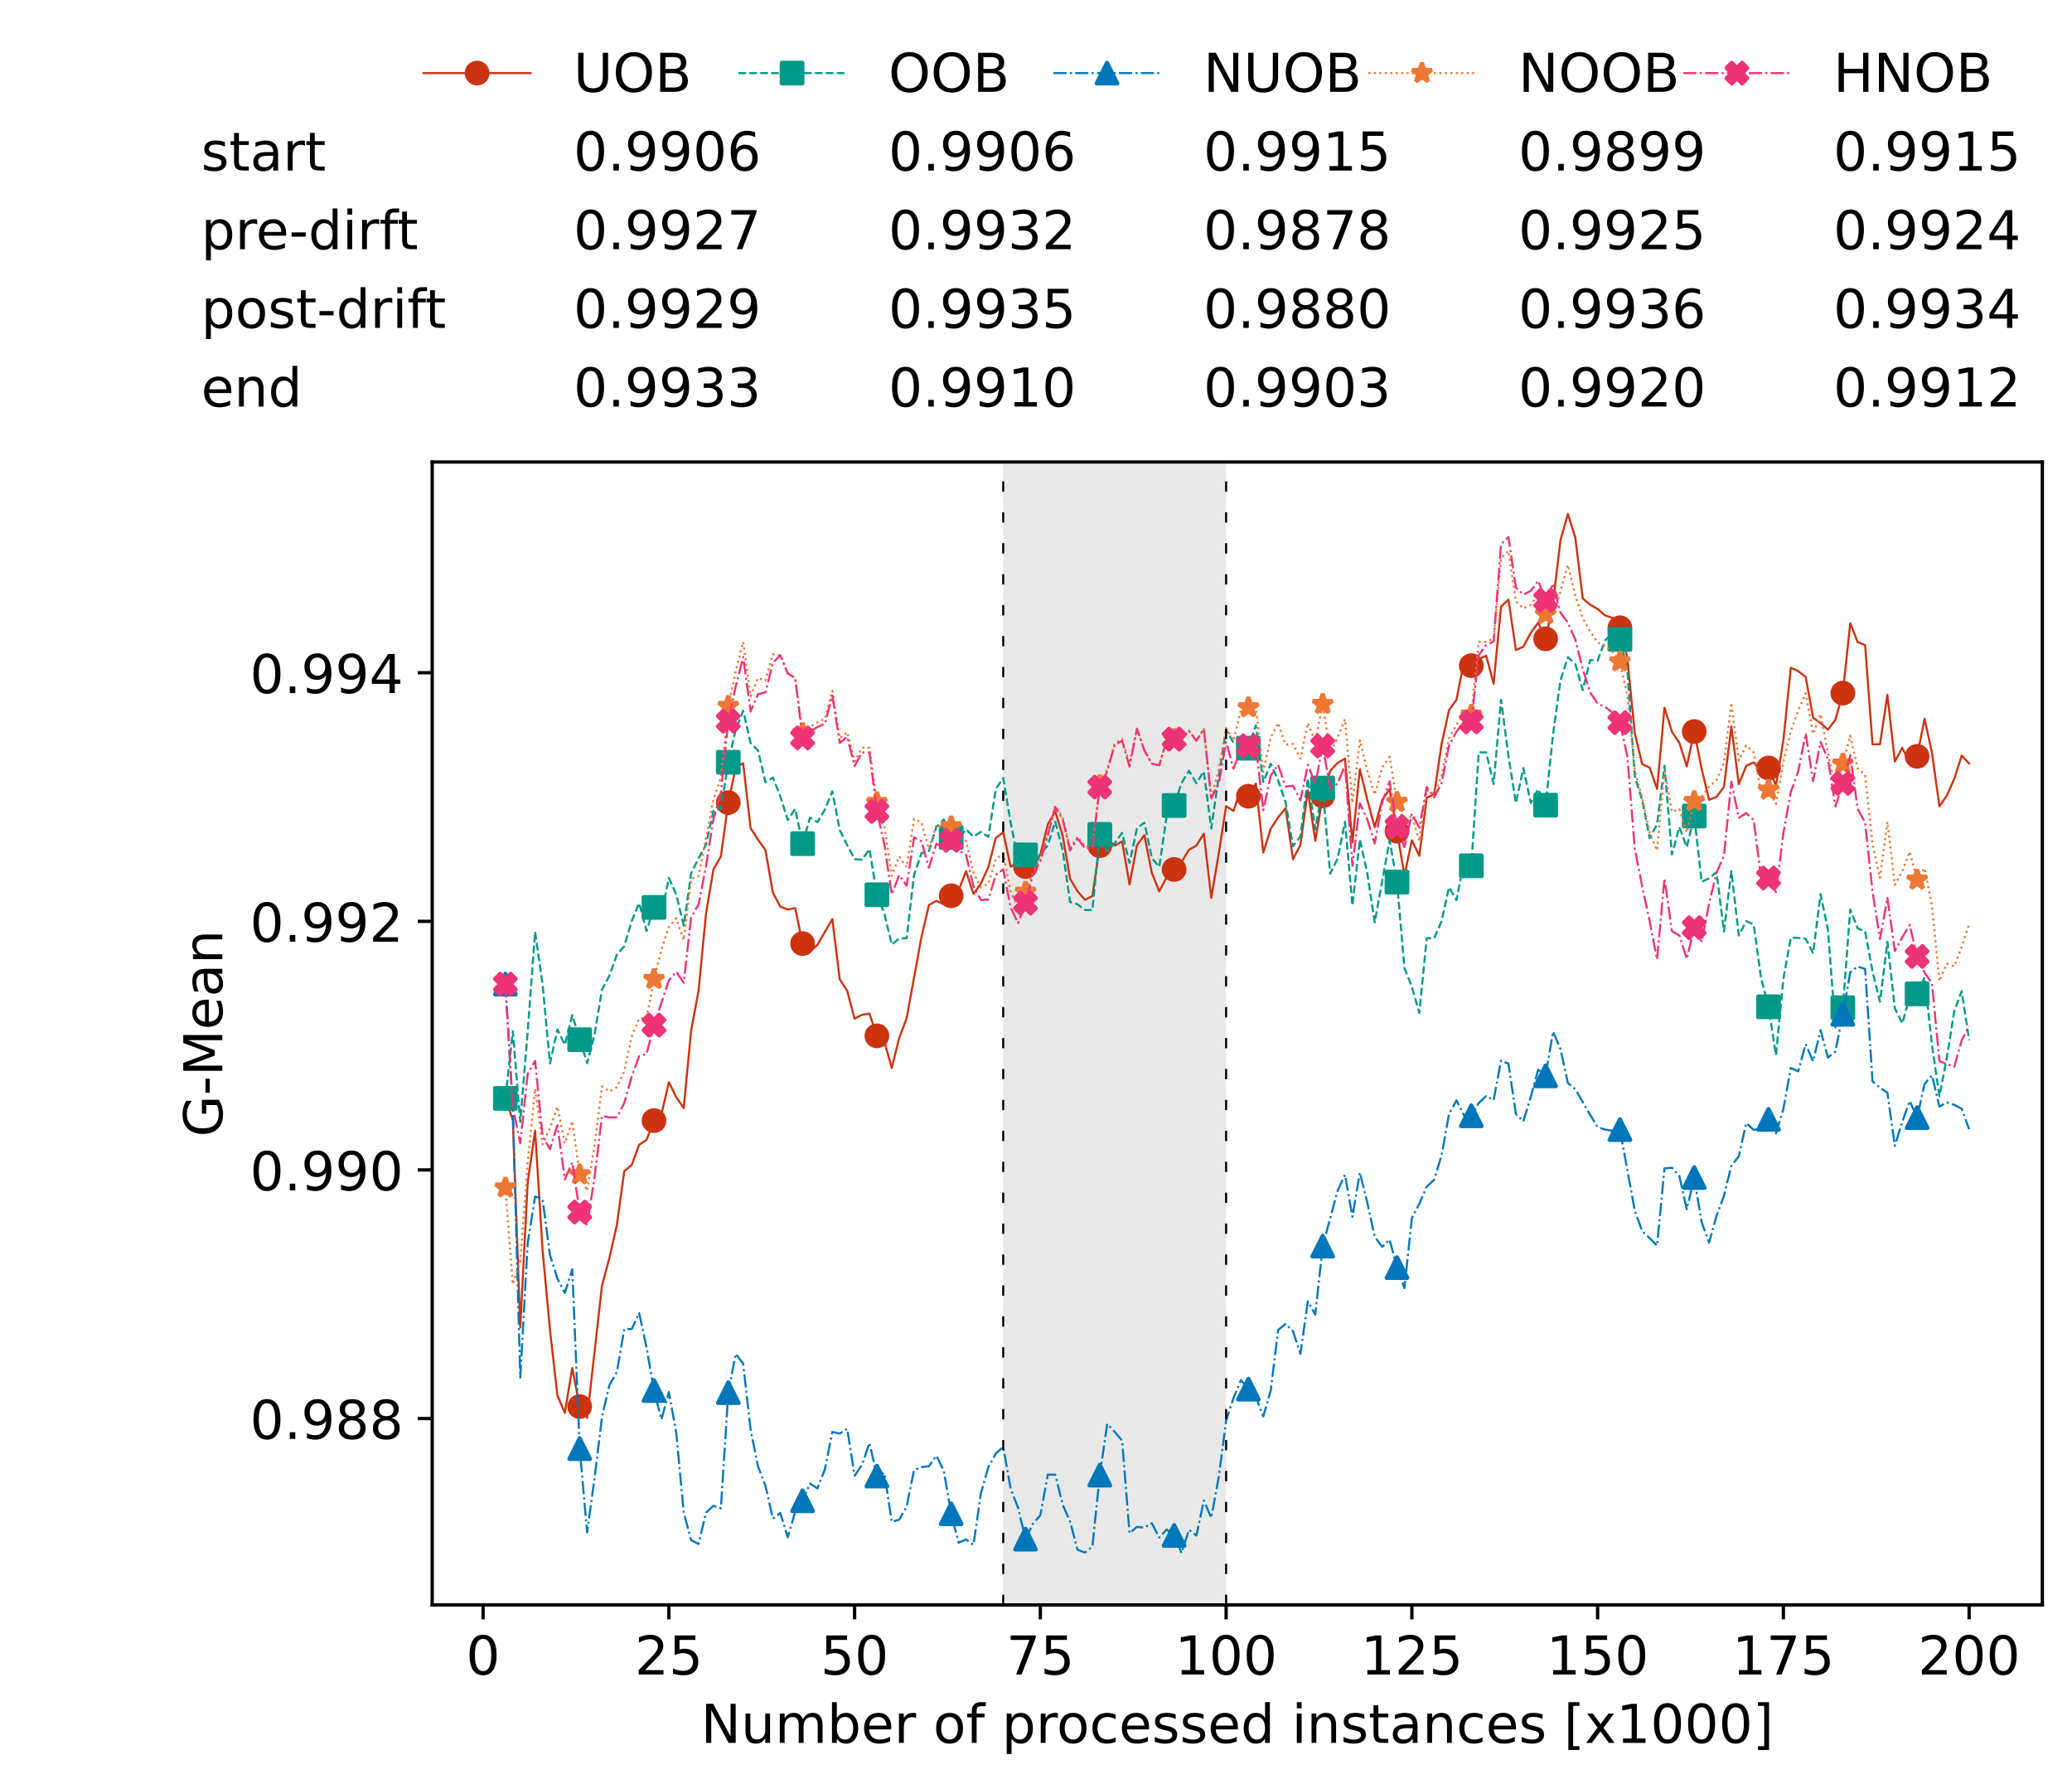 <?xml version="1.0" encoding="utf-8" standalone="no"?>
<!DOCTYPE svg PUBLIC "-//W3C//DTD SVG 1.1//EN"
  "http://www.w3.org/Graphics/SVG/1.1/DTD/svg11.dtd">
<!-- Created with matplotlib (https://matplotlib.org/) -->
<svg height="432.615pt" version="1.1" viewBox="0 0 502.65 432.615" width="502.65pt" xmlns="http://www.w3.org/2000/svg" xmlns:xlink="http://www.w3.org/1999/xlink">
 <defs>
  <style type="text/css">*{stroke-linecap:butt;stroke-linejoin:round;}</style>
 </defs>
 <g id="figure_1">
  <g id="patch_1">
   <path d="M 0 432.615 
L 502.65 432.615 
L 502.65 0 
L 0 0 
z
" style="fill:#ffffff;"/>
  </g>
  <g id="axes_1">
   <g id="patch_2">
    <path d="M 104.85 389.252 
L 495.45 389.252 
L 495.45 112.052 
L 104.85 112.052 
z
" style="fill:#ffffff;"/>
   </g>
   <g id="patch_3">
    <path clip-path="url(#pac5b87ccdf)" d="M 297.446 389.252 
L 297.446 112.052 
L 243.372 112.052 
L 243.372 389.252 
z
" style="fill:#d3d3d3;opacity:0.5;"/>
   </g>
   <g id="matplotlib.axis_1">
    <g id="xtick_1">
     <g id="line2d_1">
      <defs>
       <path d="M 0 0 
L 0 3.5 
" id="m578e71e824" style="stroke:#000000;stroke-width:0.8;"/>
      </defs>
      <g>
       <use style="stroke:#000000;stroke-width:0.8;" x="117.197" xlink:href="#m578e71e824" y="389.252"/>
      </g>
     </g>
     <g id="text_1">
      <!-- 0 -->
      <g transform="translate(113.061 406.13)scale(0.13 -0.13)">
       <defs>
        <path d="M 31.781 66.406 
Q 24.172 66.406 20.328 58.906 
Q 16.5 51.422 16.5 36.375 
Q 16.5 21.391 20.328 13.891 
Q 24.172 6.391 31.781 6.391 
Q 39.453 6.391 43.281 13.891 
Q 47.125 21.391 47.125 36.375 
Q 47.125 51.422 43.281 58.906 
Q 39.453 66.406 31.781 66.406 
z
M 31.781 74.219 
Q 44.047 74.219 50.516 64.516 
Q 56.984 54.828 56.984 36.375 
Q 56.984 17.969 50.516 8.266 
Q 44.047 -1.422 31.781 -1.422 
Q 19.531 -1.422 13.062 8.266 
Q 6.594 17.969 6.594 36.375 
Q 6.594 54.828 13.062 64.516 
Q 19.531 74.219 31.781 74.219 
z
" id="DejaVuSans-48"/>
       </defs>
       <use xlink:href="#DejaVuSans-48"/>
      </g>
     </g>
    </g>
    <g id="xtick_2">
     <g id="line2d_2">
      <g>
       <use style="stroke:#000000;stroke-width:0.8;" x="162.259" xlink:href="#m578e71e824" y="389.252"/>
      </g>
     </g>
     <g id="text_2">
      <!-- 25 -->
      <g transform="translate(153.988 406.13)scale(0.13 -0.13)">
       <defs>
        <path d="M 19.188 8.297 
L 53.609 8.297 
L 53.609 0 
L 7.328 0 
L 7.328 8.297 
Q 12.938 14.109 22.625 23.891 
Q 32.328 33.688 34.812 36.531 
Q 39.547 41.844 41.422 45.531 
Q 43.312 49.219 43.312 52.781 
Q 43.312 58.594 39.234 62.25 
Q 35.156 65.922 28.609 65.922 
Q 23.969 65.922 18.812 64.312 
Q 13.672 62.703 7.812 59.422 
L 7.812 69.391 
Q 13.766 71.781 18.938 73 
Q 24.125 74.219 28.422 74.219 
Q 39.75 74.219 46.484 68.547 
Q 53.219 62.891 53.219 53.422 
Q 53.219 48.922 51.531 44.891 
Q 49.859 40.875 45.406 35.406 
Q 44.188 33.984 37.641 27.219 
Q 31.109 20.453 19.188 8.297 
z
" id="DejaVuSans-50"/>
        <path d="M 10.797 72.906 
L 49.516 72.906 
L 49.516 64.594 
L 19.828 64.594 
L 19.828 46.734 
Q 21.969 47.469 24.109 47.828 
Q 26.266 48.188 28.422 48.188 
Q 40.625 48.188 47.75 41.5 
Q 54.891 34.812 54.891 23.391 
Q 54.891 11.625 47.562 5.094 
Q 40.234 -1.422 26.906 -1.422 
Q 22.312 -1.422 17.547 -0.641 
Q 12.797 0.141 7.719 1.703 
L 7.719 11.625 
Q 12.109 9.234 16.797 8.062 
Q 21.484 6.891 26.703 6.891 
Q 35.156 6.891 40.078 11.328 
Q 45.016 15.766 45.016 23.391 
Q 45.016 31 40.078 35.438 
Q 35.156 39.891 26.703 39.891 
Q 22.75 39.891 18.812 39.016 
Q 14.891 38.141 10.797 36.281 
z
" id="DejaVuSans-53"/>
       </defs>
       <use xlink:href="#DejaVuSans-50"/>
       <use x="63.623" xlink:href="#DejaVuSans-53"/>
      </g>
     </g>
    </g>
    <g id="xtick_3">
     <g id="line2d_3">
      <g>
       <use style="stroke:#000000;stroke-width:0.8;" x="207.322" xlink:href="#m578e71e824" y="389.252"/>
      </g>
     </g>
     <g id="text_3">
      <!-- 50 -->
      <g transform="translate(199.05 406.13)scale(0.13 -0.13)">
       <use xlink:href="#DejaVuSans-53"/>
       <use x="63.623" xlink:href="#DejaVuSans-48"/>
      </g>
     </g>
    </g>
    <g id="xtick_4">
     <g id="line2d_4">
      <g>
       <use style="stroke:#000000;stroke-width:0.8;" x="252.384" xlink:href="#m578e71e824" y="389.252"/>
      </g>
     </g>
     <g id="text_4">
      <!-- 75 -->
      <g transform="translate(244.113 406.13)scale(0.13 -0.13)">
       <defs>
        <path d="M 8.203 72.906 
L 55.078 72.906 
L 55.078 68.703 
L 28.609 0 
L 18.312 0 
L 43.219 64.594 
L 8.203 64.594 
z
" id="DejaVuSans-55"/>
       </defs>
       <use xlink:href="#DejaVuSans-55"/>
       <use x="63.623" xlink:href="#DejaVuSans-53"/>
      </g>
     </g>
    </g>
    <g id="xtick_5">
     <g id="line2d_5">
      <g>
       <use style="stroke:#000000;stroke-width:0.8;" x="297.446" xlink:href="#m578e71e824" y="389.252"/>
      </g>
     </g>
     <g id="text_5">
      <!-- 100 -->
      <g transform="translate(285.039 406.13)scale(0.13 -0.13)">
       <defs>
        <path d="M 12.406 8.297 
L 28.516 8.297 
L 28.516 63.922 
L 10.984 60.406 
L 10.984 69.391 
L 28.422 72.906 
L 38.281 72.906 
L 38.281 8.297 
L 54.391 8.297 
L 54.391 0 
L 12.406 0 
z
" id="DejaVuSans-49"/>
       </defs>
       <use xlink:href="#DejaVuSans-49"/>
       <use x="63.623" xlink:href="#DejaVuSans-48"/>
       <use x="127.246" xlink:href="#DejaVuSans-48"/>
      </g>
     </g>
    </g>
    <g id="xtick_6">
     <g id="line2d_6">
      <g>
       <use style="stroke:#000000;stroke-width:0.8;" x="342.509" xlink:href="#m578e71e824" y="389.252"/>
      </g>
     </g>
     <g id="text_6">
      <!-- 125 -->
      <g transform="translate(330.102 406.13)scale(0.13 -0.13)">
       <use xlink:href="#DejaVuSans-49"/>
       <use x="63.623" xlink:href="#DejaVuSans-50"/>
       <use x="127.246" xlink:href="#DejaVuSans-53"/>
      </g>
     </g>
    </g>
    <g id="xtick_7">
     <g id="line2d_7">
      <g>
       <use style="stroke:#000000;stroke-width:0.8;" x="387.571" xlink:href="#m578e71e824" y="389.252"/>
      </g>
     </g>
     <g id="text_7">
      <!-- 150 -->
      <g transform="translate(375.164 406.13)scale(0.13 -0.13)">
       <use xlink:href="#DejaVuSans-49"/>
       <use x="63.623" xlink:href="#DejaVuSans-53"/>
       <use x="127.246" xlink:href="#DejaVuSans-48"/>
      </g>
     </g>
    </g>
    <g id="xtick_8">
     <g id="line2d_8">
      <g>
       <use style="stroke:#000000;stroke-width:0.8;" x="432.633" xlink:href="#m578e71e824" y="389.252"/>
      </g>
     </g>
     <g id="text_8">
      <!-- 175 -->
      <g transform="translate(420.226 406.13)scale(0.13 -0.13)">
       <use xlink:href="#DejaVuSans-49"/>
       <use x="63.623" xlink:href="#DejaVuSans-55"/>
       <use x="127.246" xlink:href="#DejaVuSans-53"/>
      </g>
     </g>
    </g>
    <g id="xtick_9">
     <g id="line2d_9">
      <g>
       <use style="stroke:#000000;stroke-width:0.8;" x="477.695" xlink:href="#m578e71e824" y="389.252"/>
      </g>
     </g>
     <g id="text_9">
      <!-- 200 -->
      <g transform="translate(465.289 406.13)scale(0.13 -0.13)">
       <use xlink:href="#DejaVuSans-50"/>
       <use x="63.623" xlink:href="#DejaVuSans-48"/>
       <use x="127.246" xlink:href="#DejaVuSans-48"/>
      </g>
     </g>
    </g>
    <g id="text_10">
     <!-- Number of processed instances [x1000] -->
     <g transform="translate(170.025 422.711)scale(0.13 -0.13)">
      <defs>
       <path d="M 9.812 72.906 
L 23.094 72.906 
L 55.422 11.922 
L 55.422 72.906 
L 64.984 72.906 
L 64.984 0 
L 51.703 0 
L 19.391 60.984 
L 19.391 0 
L 9.812 0 
z
" id="DejaVuSans-78"/>
       <path d="M 8.5 21.578 
L 8.5 54.688 
L 17.484 54.688 
L 17.484 21.922 
Q 17.484 14.156 20.5 10.266 
Q 23.531 6.391 29.594 6.391 
Q 36.859 6.391 41.078 11.031 
Q 45.312 15.672 45.312 23.688 
L 45.312 54.688 
L 54.297 54.688 
L 54.297 0 
L 45.312 0 
L 45.312 8.406 
Q 42.047 3.422 37.719 1 
Q 33.406 -1.422 27.688 -1.422 
Q 18.266 -1.422 13.375 4.438 
Q 8.5 10.297 8.5 21.578 
z
M 31.109 56 
z
" id="DejaVuSans-117"/>
       <path d="M 52 44.188 
Q 55.375 50.25 60.062 53.125 
Q 64.75 56 71.094 56 
Q 79.641 56 84.281 50.016 
Q 88.922 44.047 88.922 33.016 
L 88.922 0 
L 79.891 0 
L 79.891 32.719 
Q 79.891 40.578 77.094 44.375 
Q 74.312 48.188 68.609 48.188 
Q 61.625 48.188 57.562 43.547 
Q 53.516 38.922 53.516 30.906 
L 53.516 0 
L 44.484 0 
L 44.484 32.719 
Q 44.484 40.625 41.703 44.406 
Q 38.922 48.188 33.109 48.188 
Q 26.219 48.188 22.156 43.531 
Q 18.109 38.875 18.109 30.906 
L 18.109 0 
L 9.078 0 
L 9.078 54.688 
L 18.109 54.688 
L 18.109 46.188 
Q 21.188 51.219 25.484 53.609 
Q 29.781 56 35.688 56 
Q 41.656 56 45.828 52.969 
Q 50 49.953 52 44.188 
z
" id="DejaVuSans-109"/>
       <path d="M 48.688 27.297 
Q 48.688 37.203 44.609 42.844 
Q 40.531 48.484 33.406 48.484 
Q 26.266 48.484 22.188 42.844 
Q 18.109 37.203 18.109 27.297 
Q 18.109 17.391 22.188 11.75 
Q 26.266 6.109 33.406 6.109 
Q 40.531 6.109 44.609 11.75 
Q 48.688 17.391 48.688 27.297 
z
M 18.109 46.391 
Q 20.953 51.266 25.266 53.625 
Q 29.594 56 35.594 56 
Q 45.562 56 51.781 48.094 
Q 58.016 40.188 58.016 27.297 
Q 58.016 14.406 51.781 6.484 
Q 45.562 -1.422 35.594 -1.422 
Q 29.594 -1.422 25.266 0.953 
Q 20.953 3.328 18.109 8.203 
L 18.109 0 
L 9.078 0 
L 9.078 75.984 
L 18.109 75.984 
z
" id="DejaVuSans-98"/>
       <path d="M 56.203 29.594 
L 56.203 25.203 
L 14.891 25.203 
Q 15.484 15.922 20.484 11.062 
Q 25.484 6.203 34.422 6.203 
Q 39.594 6.203 44.453 7.469 
Q 49.312 8.734 54.109 11.281 
L 54.109 2.781 
Q 49.266 0.734 44.188 -0.344 
Q 39.109 -1.422 33.891 -1.422 
Q 20.797 -1.422 13.156 6.188 
Q 5.516 13.812 5.516 26.812 
Q 5.516 40.234 12.766 48.109 
Q 20.016 56 32.328 56 
Q 43.359 56 49.781 48.891 
Q 56.203 41.797 56.203 29.594 
z
M 47.219 32.234 
Q 47.125 39.594 43.094 43.984 
Q 39.062 48.391 32.422 48.391 
Q 24.906 48.391 20.391 44.141 
Q 15.875 39.891 15.188 32.172 
z
" id="DejaVuSans-101"/>
       <path d="M 41.109 46.297 
Q 39.594 47.172 37.812 47.578 
Q 36.031 48 33.891 48 
Q 26.266 48 22.188 43.047 
Q 18.109 38.094 18.109 28.812 
L 18.109 0 
L 9.078 0 
L 9.078 54.688 
L 18.109 54.688 
L 18.109 46.188 
Q 20.953 51.172 25.484 53.578 
Q 30.031 56 36.531 56 
Q 37.453 56 38.578 55.875 
Q 39.703 55.766 41.062 55.516 
z
" id="DejaVuSans-114"/>
       <path id="DejaVuSans-32"/>
       <path d="M 30.609 48.391 
Q 23.391 48.391 19.188 42.75 
Q 14.984 37.109 14.984 27.297 
Q 14.984 17.484 19.156 11.844 
Q 23.344 6.203 30.609 6.203 
Q 37.797 6.203 41.984 11.859 
Q 46.188 17.531 46.188 27.297 
Q 46.188 37.016 41.984 42.703 
Q 37.797 48.391 30.609 48.391 
z
M 30.609 56 
Q 42.328 56 49.016 48.375 
Q 55.719 40.766 55.719 27.297 
Q 55.719 13.875 49.016 6.219 
Q 42.328 -1.422 30.609 -1.422 
Q 18.844 -1.422 12.172 6.219 
Q 5.516 13.875 5.516 27.297 
Q 5.516 40.766 12.172 48.375 
Q 18.844 56 30.609 56 
z
" id="DejaVuSans-111"/>
       <path d="M 37.109 75.984 
L 37.109 68.5 
L 28.516 68.5 
Q 23.688 68.5 21.797 66.547 
Q 19.922 64.594 19.922 59.516 
L 19.922 54.688 
L 34.719 54.688 
L 34.719 47.703 
L 19.922 47.703 
L 19.922 0 
L 10.891 0 
L 10.891 47.703 
L 2.297 47.703 
L 2.297 54.688 
L 10.891 54.688 
L 10.891 58.5 
Q 10.891 67.625 15.141 71.797 
Q 19.391 75.984 28.609 75.984 
z
" id="DejaVuSans-102"/>
       <path d="M 18.109 8.203 
L 18.109 -20.797 
L 9.078 -20.797 
L 9.078 54.688 
L 18.109 54.688 
L 18.109 46.391 
Q 20.953 51.266 25.266 53.625 
Q 29.594 56 35.594 56 
Q 45.562 56 51.781 48.094 
Q 58.016 40.188 58.016 27.297 
Q 58.016 14.406 51.781 6.484 
Q 45.562 -1.422 35.594 -1.422 
Q 29.594 -1.422 25.266 0.953 
Q 20.953 3.328 18.109 8.203 
z
M 48.688 27.297 
Q 48.688 37.203 44.609 42.844 
Q 40.531 48.484 33.406 48.484 
Q 26.266 48.484 22.188 42.844 
Q 18.109 37.203 18.109 27.297 
Q 18.109 17.391 22.188 11.75 
Q 26.266 6.109 33.406 6.109 
Q 40.531 6.109 44.609 11.75 
Q 48.688 17.391 48.688 27.297 
z
" id="DejaVuSans-112"/>
       <path d="M 48.781 52.594 
L 48.781 44.188 
Q 44.969 46.297 41.141 47.344 
Q 37.312 48.391 33.406 48.391 
Q 24.656 48.391 19.812 42.844 
Q 14.984 37.312 14.984 27.297 
Q 14.984 17.281 19.812 11.734 
Q 24.656 6.203 33.406 6.203 
Q 37.312 6.203 41.141 7.25 
Q 44.969 8.297 48.781 10.406 
L 48.781 2.094 
Q 45.016 0.344 40.984 -0.531 
Q 36.969 -1.422 32.422 -1.422 
Q 20.062 -1.422 12.781 6.344 
Q 5.516 14.109 5.516 27.297 
Q 5.516 40.672 12.859 48.328 
Q 20.219 56 33.016 56 
Q 37.156 56 41.109 55.141 
Q 45.062 54.297 48.781 52.594 
z
" id="DejaVuSans-99"/>
       <path d="M 44.281 53.078 
L 44.281 44.578 
Q 40.484 46.531 36.375 47.5 
Q 32.281 48.484 27.875 48.484 
Q 21.188 48.484 17.844 46.438 
Q 14.5 44.391 14.5 40.281 
Q 14.5 37.156 16.891 35.375 
Q 19.281 33.594 26.516 31.984 
L 29.594 31.297 
Q 39.156 29.25 43.188 25.516 
Q 47.219 21.781 47.219 15.094 
Q 47.219 7.469 41.188 3.016 
Q 35.156 -1.422 24.609 -1.422 
Q 20.219 -1.422 15.453 -0.562 
Q 10.688 0.297 5.422 2 
L 5.422 11.281 
Q 10.406 8.688 15.234 7.391 
Q 20.062 6.109 24.812 6.109 
Q 31.156 6.109 34.562 8.281 
Q 37.984 10.453 37.984 14.406 
Q 37.984 18.062 35.516 20.016 
Q 33.062 21.969 24.703 23.781 
L 21.578 24.516 
Q 13.234 26.266 9.516 29.906 
Q 5.812 33.547 5.812 39.891 
Q 5.812 47.609 11.281 51.797 
Q 16.75 56 26.812 56 
Q 31.781 56 36.172 55.266 
Q 40.578 54.547 44.281 53.078 
z
" id="DejaVuSans-115"/>
       <path d="M 45.406 46.391 
L 45.406 75.984 
L 54.391 75.984 
L 54.391 0 
L 45.406 0 
L 45.406 8.203 
Q 42.578 3.328 38.25 0.953 
Q 33.938 -1.422 27.875 -1.422 
Q 17.969 -1.422 11.734 6.484 
Q 5.516 14.406 5.516 27.297 
Q 5.516 40.188 11.734 48.094 
Q 17.969 56 27.875 56 
Q 33.938 56 38.25 53.625 
Q 42.578 51.266 45.406 46.391 
z
M 14.797 27.297 
Q 14.797 17.391 18.875 11.75 
Q 22.953 6.109 30.078 6.109 
Q 37.203 6.109 41.297 11.75 
Q 45.406 17.391 45.406 27.297 
Q 45.406 37.203 41.297 42.844 
Q 37.203 48.484 30.078 48.484 
Q 22.953 48.484 18.875 42.844 
Q 14.797 37.203 14.797 27.297 
z
" id="DejaVuSans-100"/>
       <path d="M 9.422 54.688 
L 18.406 54.688 
L 18.406 0 
L 9.422 0 
z
M 9.422 75.984 
L 18.406 75.984 
L 18.406 64.594 
L 9.422 64.594 
z
" id="DejaVuSans-105"/>
       <path d="M 54.891 33.016 
L 54.891 0 
L 45.906 0 
L 45.906 32.719 
Q 45.906 40.484 42.875 44.328 
Q 39.844 48.188 33.797 48.188 
Q 26.516 48.188 22.312 43.547 
Q 18.109 38.922 18.109 30.906 
L 18.109 0 
L 9.078 0 
L 9.078 54.688 
L 18.109 54.688 
L 18.109 46.188 
Q 21.344 51.125 25.703 53.562 
Q 30.078 56 35.797 56 
Q 45.219 56 50.047 50.172 
Q 54.891 44.344 54.891 33.016 
z
" id="DejaVuSans-110"/>
       <path d="M 18.312 70.219 
L 18.312 54.688 
L 36.812 54.688 
L 36.812 47.703 
L 18.312 47.703 
L 18.312 18.016 
Q 18.312 11.328 20.141 9.422 
Q 21.969 7.516 27.594 7.516 
L 36.812 7.516 
L 36.812 0 
L 27.594 0 
Q 17.188 0 13.234 3.875 
Q 9.281 7.766 9.281 18.016 
L 9.281 47.703 
L 2.688 47.703 
L 2.688 54.688 
L 9.281 54.688 
L 9.281 70.219 
z
" id="DejaVuSans-116"/>
       <path d="M 34.281 27.484 
Q 23.391 27.484 19.188 25 
Q 14.984 22.516 14.984 16.5 
Q 14.984 11.719 18.141 8.906 
Q 21.297 6.109 26.703 6.109 
Q 34.188 6.109 38.703 11.406 
Q 43.219 16.703 43.219 25.484 
L 43.219 27.484 
z
M 52.203 31.203 
L 52.203 0 
L 43.219 0 
L 43.219 8.297 
Q 40.141 3.328 35.547 0.953 
Q 30.953 -1.422 24.312 -1.422 
Q 15.922 -1.422 10.953 3.297 
Q 6 8.016 6 15.922 
Q 6 25.141 12.172 29.828 
Q 18.359 34.516 30.609 34.516 
L 43.219 34.516 
L 43.219 35.406 
Q 43.219 41.609 39.141 45 
Q 35.062 48.391 27.688 48.391 
Q 23 48.391 18.547 47.266 
Q 14.109 46.141 10.016 43.891 
L 10.016 52.203 
Q 14.938 54.109 19.578 55.047 
Q 24.219 56 28.609 56 
Q 40.484 56 46.344 49.844 
Q 52.203 43.703 52.203 31.203 
z
" id="DejaVuSans-97"/>
       <path d="M 8.594 75.984 
L 29.297 75.984 
L 29.297 69 
L 17.578 69 
L 17.578 -6.203 
L 29.297 -6.203 
L 29.297 -13.188 
L 8.594 -13.188 
z
" id="DejaVuSans-91"/>
       <path d="M 54.891 54.688 
L 35.109 28.078 
L 55.906 0 
L 45.312 0 
L 29.391 21.484 
L 13.484 0 
L 2.875 0 
L 24.125 28.609 
L 4.688 54.688 
L 15.281 54.688 
L 29.781 35.203 
L 44.281 54.688 
z
" id="DejaVuSans-120"/>
       <path d="M 30.422 75.984 
L 30.422 -13.188 
L 9.719 -13.188 
L 9.719 -6.203 
L 21.391 -6.203 
L 21.391 69 
L 9.719 69 
L 9.719 75.984 
z
" id="DejaVuSans-93"/>
      </defs>
      <use xlink:href="#DejaVuSans-78"/>
      <use x="74.805" xlink:href="#DejaVuSans-117"/>
      <use x="138.184" xlink:href="#DejaVuSans-109"/>
      <use x="235.596" xlink:href="#DejaVuSans-98"/>
      <use x="299.072" xlink:href="#DejaVuSans-101"/>
      <use x="360.596" xlink:href="#DejaVuSans-114"/>
      <use x="401.709" xlink:href="#DejaVuSans-32"/>
      <use x="433.496" xlink:href="#DejaVuSans-111"/>
      <use x="494.678" xlink:href="#DejaVuSans-102"/>
      <use x="529.883" xlink:href="#DejaVuSans-32"/>
      <use x="561.67" xlink:href="#DejaVuSans-112"/>
      <use x="625.146" xlink:href="#DejaVuSans-114"/>
      <use x="664.01" xlink:href="#DejaVuSans-111"/>
      <use x="725.191" xlink:href="#DejaVuSans-99"/>
      <use x="780.172" xlink:href="#DejaVuSans-101"/>
      <use x="841.695" xlink:href="#DejaVuSans-115"/>
      <use x="893.795" xlink:href="#DejaVuSans-115"/>
      <use x="945.895" xlink:href="#DejaVuSans-101"/>
      <use x="1007.418" xlink:href="#DejaVuSans-100"/>
      <use x="1070.895" xlink:href="#DejaVuSans-32"/>
      <use x="1102.682" xlink:href="#DejaVuSans-105"/>
      <use x="1130.465" xlink:href="#DejaVuSans-110"/>
      <use x="1193.844" xlink:href="#DejaVuSans-115"/>
      <use x="1245.943" xlink:href="#DejaVuSans-116"/>
      <use x="1285.152" xlink:href="#DejaVuSans-97"/>
      <use x="1346.432" xlink:href="#DejaVuSans-110"/>
      <use x="1409.811" xlink:href="#DejaVuSans-99"/>
      <use x="1464.791" xlink:href="#DejaVuSans-101"/>
      <use x="1526.314" xlink:href="#DejaVuSans-115"/>
      <use x="1578.414" xlink:href="#DejaVuSans-32"/>
      <use x="1610.201" xlink:href="#DejaVuSans-91"/>
      <use x="1649.215" xlink:href="#DejaVuSans-120"/>
      <use x="1708.395" xlink:href="#DejaVuSans-49"/>
      <use x="1772.018" xlink:href="#DejaVuSans-48"/>
      <use x="1835.641" xlink:href="#DejaVuSans-48"/>
      <use x="1899.264" xlink:href="#DejaVuSans-48"/>
      <use x="1962.887" xlink:href="#DejaVuSans-93"/>
     </g>
    </g>
   </g>
   <g id="matplotlib.axis_2">
    <g id="ytick_1">
     <g id="line2d_10">
      <defs>
       <path d="M 0 0 
L -3.5 0 
" id="m110d822808" style="stroke:#000000;stroke-width:0.8;"/>
      </defs>
      <g>
       <use style="stroke:#000000;stroke-width:0.8;" x="104.85" xlink:href="#m110d822808" y="344.042"/>
      </g>
     </g>
     <g id="text_11">
      <!-- 0.988 -->
      <g transform="translate(60.633 348.981)scale(0.13 -0.13)">
       <defs>
        <path d="M 10.688 12.406 
L 21 12.406 
L 21 0 
L 10.688 0 
z
" id="DejaVuSans-46"/>
        <path d="M 10.984 1.516 
L 10.984 10.5 
Q 14.703 8.734 18.5 7.812 
Q 22.312 6.891 25.984 6.891 
Q 35.75 6.891 40.891 13.453 
Q 46.047 20.016 46.781 33.406 
Q 43.953 29.203 39.594 26.953 
Q 35.25 24.703 29.984 24.703 
Q 19.047 24.703 12.672 31.312 
Q 6.297 37.938 6.297 49.422 
Q 6.297 60.641 12.938 67.422 
Q 19.578 74.219 30.609 74.219 
Q 43.266 74.219 49.922 64.516 
Q 56.594 54.828 56.594 36.375 
Q 56.594 19.141 48.406 8.859 
Q 40.234 -1.422 26.422 -1.422 
Q 22.703 -1.422 18.891 -0.688 
Q 15.094 0.047 10.984 1.516 
z
M 30.609 32.422 
Q 37.25 32.422 41.125 36.953 
Q 45.016 41.5 45.016 49.422 
Q 45.016 57.281 41.125 61.844 
Q 37.25 66.406 30.609 66.406 
Q 23.969 66.406 20.094 61.844 
Q 16.219 57.281 16.219 49.422 
Q 16.219 41.5 20.094 36.953 
Q 23.969 32.422 30.609 32.422 
z
" id="DejaVuSans-57"/>
        <path d="M 31.781 34.625 
Q 24.75 34.625 20.719 30.859 
Q 16.703 27.094 16.703 20.516 
Q 16.703 13.922 20.719 10.156 
Q 24.75 6.391 31.781 6.391 
Q 38.812 6.391 42.859 10.172 
Q 46.922 13.969 46.922 20.516 
Q 46.922 27.094 42.891 30.859 
Q 38.875 34.625 31.781 34.625 
z
M 21.922 38.812 
Q 15.578 40.375 12.031 44.719 
Q 8.5 49.078 8.5 55.328 
Q 8.5 64.062 14.719 69.141 
Q 20.953 74.219 31.781 74.219 
Q 42.672 74.219 48.875 69.141 
Q 55.078 64.062 55.078 55.328 
Q 55.078 49.078 51.531 44.719 
Q 48 40.375 41.703 38.812 
Q 48.828 37.156 52.797 32.312 
Q 56.781 27.484 56.781 20.516 
Q 56.781 9.906 50.312 4.234 
Q 43.844 -1.422 31.781 -1.422 
Q 19.734 -1.422 13.25 4.234 
Q 6.781 9.906 6.781 20.516 
Q 6.781 27.484 10.781 32.312 
Q 14.797 37.156 21.922 38.812 
z
M 18.312 54.391 
Q 18.312 48.734 21.844 45.562 
Q 25.391 42.391 31.781 42.391 
Q 38.141 42.391 41.719 45.562 
Q 45.312 48.734 45.312 54.391 
Q 45.312 60.062 41.719 63.234 
Q 38.141 66.406 31.781 66.406 
Q 25.391 66.406 21.844 63.234 
Q 18.312 60.062 18.312 54.391 
z
" id="DejaVuSans-56"/>
       </defs>
       <use xlink:href="#DejaVuSans-48"/>
       <use x="63.623" xlink:href="#DejaVuSans-46"/>
       <use x="95.41" xlink:href="#DejaVuSans-57"/>
       <use x="159.033" xlink:href="#DejaVuSans-56"/>
       <use x="222.656" xlink:href="#DejaVuSans-56"/>
      </g>
     </g>
    </g>
    <g id="ytick_2">
     <g id="line2d_11">
      <g>
       <use style="stroke:#000000;stroke-width:0.8;" x="104.85" xlink:href="#m110d822808" y="283.749"/>
      </g>
     </g>
     <g id="text_12">
      <!-- 0.990 -->
      <g transform="translate(60.633 288.688)scale(0.13 -0.13)">
       <use xlink:href="#DejaVuSans-48"/>
       <use x="63.623" xlink:href="#DejaVuSans-46"/>
       <use x="95.41" xlink:href="#DejaVuSans-57"/>
       <use x="159.033" xlink:href="#DejaVuSans-57"/>
       <use x="222.656" xlink:href="#DejaVuSans-48"/>
      </g>
     </g>
    </g>
    <g id="ytick_3">
     <g id="line2d_12">
      <g>
       <use style="stroke:#000000;stroke-width:0.8;" x="104.85" xlink:href="#m110d822808" y="223.455"/>
      </g>
     </g>
     <g id="text_13">
      <!-- 0.992 -->
      <g transform="translate(60.633 228.394)scale(0.13 -0.13)">
       <use xlink:href="#DejaVuSans-48"/>
       <use x="63.623" xlink:href="#DejaVuSans-46"/>
       <use x="95.41" xlink:href="#DejaVuSans-57"/>
       <use x="159.033" xlink:href="#DejaVuSans-57"/>
       <use x="222.656" xlink:href="#DejaVuSans-50"/>
      </g>
     </g>
    </g>
    <g id="ytick_4">
     <g id="line2d_13">
      <g>
       <use style="stroke:#000000;stroke-width:0.8;" x="104.85" xlink:href="#m110d822808" y="163.162"/>
      </g>
     </g>
     <g id="text_14">
      <!-- 0.994 -->
      <g transform="translate(60.633 168.101)scale(0.13 -0.13)">
       <defs>
        <path d="M 37.797 64.312 
L 12.891 25.391 
L 37.797 25.391 
z
M 35.203 72.906 
L 47.609 72.906 
L 47.609 25.391 
L 58.016 25.391 
L 58.016 17.188 
L 47.609 17.188 
L 47.609 0 
L 37.797 0 
L 37.797 17.188 
L 4.891 17.188 
L 4.891 26.703 
z
" id="DejaVuSans-52"/>
       </defs>
       <use xlink:href="#DejaVuSans-48"/>
       <use x="63.623" xlink:href="#DejaVuSans-46"/>
       <use x="95.41" xlink:href="#DejaVuSans-57"/>
       <use x="159.033" xlink:href="#DejaVuSans-57"/>
       <use x="222.656" xlink:href="#DejaVuSans-52"/>
      </g>
     </g>
    </g>
    <g id="text_15">
     <!-- G-Mean -->
     <g transform="translate(53.93 275.744)rotate(-90)scale(0.13 -0.13)">
      <defs>
       <path d="M 59.516 10.406 
L 59.516 29.984 
L 43.406 29.984 
L 43.406 38.094 
L 69.281 38.094 
L 69.281 6.781 
Q 63.578 2.734 56.688 0.656 
Q 49.812 -1.422 42 -1.422 
Q 24.906 -1.422 15.25 8.562 
Q 5.609 18.562 5.609 36.375 
Q 5.609 54.25 15.25 64.234 
Q 24.906 74.219 42 74.219 
Q 49.125 74.219 55.547 72.453 
Q 61.969 70.703 67.391 67.281 
L 67.391 56.781 
Q 61.922 61.422 55.766 63.766 
Q 49.609 66.109 42.828 66.109 
Q 29.438 66.109 22.719 58.641 
Q 16.016 51.172 16.016 36.375 
Q 16.016 21.625 22.719 14.156 
Q 29.438 6.688 42.828 6.688 
Q 48.047 6.688 52.141 7.594 
Q 56.25 8.5 59.516 10.406 
z
" id="DejaVuSans-71"/>
       <path d="M 4.891 31.391 
L 31.203 31.391 
L 31.203 23.391 
L 4.891 23.391 
z
" id="DejaVuSans-45"/>
       <path d="M 9.812 72.906 
L 24.516 72.906 
L 43.109 23.297 
L 61.812 72.906 
L 76.516 72.906 
L 76.516 0 
L 66.891 0 
L 66.891 64.016 
L 48.094 14.016 
L 38.188 14.016 
L 19.391 64.016 
L 19.391 0 
L 9.812 0 
z
" id="DejaVuSans-77"/>
      </defs>
      <use xlink:href="#DejaVuSans-71"/>
      <use x="77.49" xlink:href="#DejaVuSans-45"/>
      <use x="113.574" xlink:href="#DejaVuSans-77"/>
      <use x="199.854" xlink:href="#DejaVuSans-101"/>
      <use x="261.377" xlink:href="#DejaVuSans-97"/>
      <use x="322.656" xlink:href="#DejaVuSans-110"/>
     </g>
    </g>
   </g>
   <g id="line2d_14"/>
   <g id="line2d_15"/>
   <g id="line2d_16"/>
   <g id="line2d_17"/>
   <g id="line2d_18"/>
   <g id="line2d_19">
    <path clip-path="url(#pac5b87ccdf)" d="M 122.605 266.4 
L 124.407 271.618 
L 126.21 321.944 
L 128.012 286.849 
L 129.815 274.207 
L 131.617 303.159 
L 133.419 322.53 
L 135.222 338.459 
L 137.024 342.662 
L 138.827 331.773 
L 140.629 341.143 
L 142.432 343.894 
L 146.037 311.817 
L 147.839 305.096 
L 149.642 297.089 
L 151.444 284.047 
L 153.247 282.525 
L 155.049 277.651 
L 156.852 276.457 
L 158.654 271.783 
L 160.457 270.278 
L 162.259 262.468 
L 164.062 266.118 
L 165.864 268.746 
L 167.667 249.891 
L 169.469 240.294 
L 171.272 221.581 
L 173.074 210.86 
L 174.877 207.706 
L 176.679 194.649 
L 178.482 186.18 
L 180.284 185.1 
L 182.087 200.846 
L 183.889 203.65 
L 185.692 206.163 
L 187.494 216.499 
L 189.297 219.88 
L 191.099 220.601 
L 192.902 220.232 
L 194.704 228.85 
L 196.507 230.759 
L 198.309 229.136 
L 201.914 222.912 
L 203.717 237.5 
L 205.519 240.306 
L 207.322 247.052 
L 209.124 246.128 
L 210.927 245.834 
L 212.729 251.228 
L 214.532 252.539 
L 216.334 259.004 
L 218.137 251.749 
L 219.939 246.977 
L 223.544 227.224 
L 225.347 219.511 
L 227.149 218.491 
L 228.952 219.314 
L 230.754 217.255 
L 232.557 215.97 
L 234.359 211.286 
L 236.162 216.816 
L 237.964 214.279 
L 239.767 210.296 
L 241.569 203.247 
L 243.372 201.885 
L 245.174 210.2 
L 246.976 208.998 
L 248.779 210.171 
L 250.581 210.525 
L 252.384 207.221 
L 254.186 199.959 
L 255.989 196.802 
L 257.791 202.628 
L 259.594 213.143 
L 261.396 216.163 
L 263.199 218.246 
L 265.001 217.299 
L 266.804 205.098 
L 268.606 203.497 
L 270.409 205.083 
L 272.211 204.07 
L 274.014 214.496 
L 275.816 204.99 
L 277.619 202.55 
L 279.421 211.693 
L 281.224 216.185 
L 283.026 212.771 
L 286.631 209.096 
L 288.434 206.105 
L 290.236 205.078 
L 292.039 202.196 
L 293.841 217.769 
L 295.644 207.079 
L 297.446 195.521 
L 299.249 196.686 
L 301.051 191.177 
L 302.854 193.115 
L 304.656 190.068 
L 306.459 206.781 
L 308.261 201.006 
L 310.064 198.222 
L 311.866 196.018 
L 313.669 208.402 
L 315.471 204.924 
L 317.274 191.701 
L 319.076 203.933 
L 320.879 193.037 
L 322.681 186.974 
L 324.484 185.037 
L 326.286 183.99 
L 328.089 204.314 
L 329.891 186.57 
L 331.694 193.952 
L 333.496 200.643 
L 335.299 193.996 
L 337.101 191.434 
L 338.904 201.584 
L 340.706 212.372 
L 342.509 203.807 
L 344.311 207.567 
L 346.114 193.476 
L 347.916 192.643 
L 349.719 180.467 
L 351.521 172.236 
L 353.324 169.719 
L 355.126 160.551 
L 356.928 161.434 
L 358.731 159.856 
L 360.533 159.013 
L 362.336 165.846 
L 364.138 147.13 
L 365.941 145.419 
L 367.743 157.659 
L 369.546 156.857 
L 371.348 153.485 
L 373.151 151.009 
L 374.953 154.936 
L 376.756 146.155 
L 378.558 131.04 
L 380.361 124.652 
L 382.163 130.453 
L 383.966 145.171 
L 385.768 146.66 
L 387.571 147.692 
L 389.373 149.26 
L 391.176 149.857 
L 392.978 152.257 
L 394.781 159.637 
L 396.583 177.837 
L 398.386 185.338 
L 400.188 186.172 
L 401.991 191.328 
L 403.793 171.655 
L 405.596 177.476 
L 407.398 180.163 
L 409.201 185.871 
L 411.003 177.421 
L 412.806 186.495 
L 414.608 193.982 
L 416.411 193.277 
L 418.213 190.851 
L 420.016 176.175 
L 421.818 190.177 
L 423.621 185.767 
L 425.423 184.909 
L 427.226 186.945 
L 429.028 186.266 
L 430.831 190.521 
L 432.633 179.55 
L 434.436 161.946 
L 436.238 162.78 
L 438.041 164.193 
L 439.843 174.074 
L 441.646 175.359 
L 443.448 176.973 
L 445.251 174.56 
L 447.053 168.104 
L 448.856 151.144 
L 450.658 155.723 
L 452.461 156.45 
L 454.263 180.532 
L 456.066 180.496 
L 457.868 168.542 
L 459.671 184.695 
L 461.473 181.363 
L 463.276 185.196 
L 465.078 183.429 
L 466.881 174.335 
L 468.683 182.606 
L 470.485 195.549 
L 472.288 192.962 
L 474.09 188.891 
L 475.893 183.261 
L 477.695 185.163 
L 477.695 185.163 
" style="fill:none;stroke:#cc3311;stroke-linecap:square;stroke-width:0.5;"/>
    <defs>
     <path d="M 0 2.5 
C 0.663 2.5 1.299 2.237 1.768 1.768 
C 2.237 1.299 2.5 0.663 2.5 0 
C 2.5 -0.663 2.237 -1.299 1.768 -1.768 
C 1.299 -2.237 0.663 -2.5 0 -2.5 
C -0.663 -2.5 -1.299 -2.237 -1.768 -1.768 
C -2.237 -1.299 -2.5 -0.663 -2.5 0 
C -2.5 0.663 -2.237 1.299 -1.768 1.768 
C -1.299 2.237 -0.663 2.5 0 2.5 
z
" id="m341f5f9a5c" style="stroke:#cc3311;"/>
    </defs>
    <g clip-path="url(#pac5b87ccdf)">
     <use style="fill:#cc3311;stroke:#cc3311;" x="122.605" xlink:href="#m341f5f9a5c" y="266.4"/>
     <use style="fill:#cc3311;stroke:#cc3311;" x="140.629" xlink:href="#m341f5f9a5c" y="341.143"/>
     <use style="fill:#cc3311;stroke:#cc3311;" x="158.654" xlink:href="#m341f5f9a5c" y="271.783"/>
     <use style="fill:#cc3311;stroke:#cc3311;" x="176.679" xlink:href="#m341f5f9a5c" y="194.649"/>
     <use style="fill:#cc3311;stroke:#cc3311;" x="194.704" xlink:href="#m341f5f9a5c" y="228.85"/>
     <use style="fill:#cc3311;stroke:#cc3311;" x="212.729" xlink:href="#m341f5f9a5c" y="251.228"/>
     <use style="fill:#cc3311;stroke:#cc3311;" x="230.754" xlink:href="#m341f5f9a5c" y="217.255"/>
     <use style="fill:#cc3311;stroke:#cc3311;" x="248.779" xlink:href="#m341f5f9a5c" y="210.171"/>
     <use style="fill:#cc3311;stroke:#cc3311;" x="266.804" xlink:href="#m341f5f9a5c" y="205.098"/>
     <use style="fill:#cc3311;stroke:#cc3311;" x="284.829" xlink:href="#m341f5f9a5c" y="210.871"/>
     <use style="fill:#cc3311;stroke:#cc3311;" x="302.854" xlink:href="#m341f5f9a5c" y="193.115"/>
     <use style="fill:#cc3311;stroke:#cc3311;" x="320.879" xlink:href="#m341f5f9a5c" y="193.037"/>
     <use style="fill:#cc3311;stroke:#cc3311;" x="338.904" xlink:href="#m341f5f9a5c" y="201.584"/>
     <use style="fill:#cc3311;stroke:#cc3311;" x="356.928" xlink:href="#m341f5f9a5c" y="161.434"/>
     <use style="fill:#cc3311;stroke:#cc3311;" x="374.953" xlink:href="#m341f5f9a5c" y="154.936"/>
     <use style="fill:#cc3311;stroke:#cc3311;" x="392.978" xlink:href="#m341f5f9a5c" y="152.257"/>
     <use style="fill:#cc3311;stroke:#cc3311;" x="411.003" xlink:href="#m341f5f9a5c" y="177.421"/>
     <use style="fill:#cc3311;stroke:#cc3311;" x="429.028" xlink:href="#m341f5f9a5c" y="186.266"/>
     <use style="fill:#cc3311;stroke:#cc3311;" x="447.053" xlink:href="#m341f5f9a5c" y="168.104"/>
     <use style="fill:#cc3311;stroke:#cc3311;" x="465.078" xlink:href="#m341f5f9a5c" y="183.429"/>
    </g>
   </g>
   <g id="line2d_20"/>
   <g id="line2d_21"/>
   <g id="line2d_22"/>
   <g id="line2d_23"/>
   <g id="line2d_24">
    <path clip-path="url(#pac5b87ccdf)" d="M 122.605 266.4 
L 124.407 250.095 
L 126.21 272.091 
L 128.012 250.195 
L 129.815 225.968 
L 131.617 238.726 
L 133.419 257.915 
L 135.222 249.67 
L 137.024 253.393 
L 138.827 246.191 
L 142.432 257.857 
L 144.234 250.905 
L 146.037 240.02 
L 147.839 236.635 
L 149.642 231.551 
L 151.444 229.514 
L 153.247 223.399 
L 155.049 219.021 
L 156.852 225.803 
L 158.654 220.078 
L 160.457 221.705 
L 162.259 212.911 
L 164.062 216.979 
L 165.864 224.509 
L 167.667 211.816 
L 169.469 208.165 
L 171.272 204.876 
L 173.074 196.647 
L 174.877 196.113 
L 176.679 184.875 
L 178.482 176.976 
L 180.284 172.371 
L 182.087 180.211 
L 183.889 181.995 
L 185.692 189.739 
L 187.494 188.577 
L 189.297 193.118 
L 191.099 198.915 
L 192.902 196.154 
L 194.704 204.612 
L 196.507 198.311 
L 198.309 199.391 
L 200.112 196.337 
L 201.914 191.914 
L 203.717 201.326 
L 205.519 204.993 
L 207.322 208.375 
L 209.124 208.511 
L 210.927 205.921 
L 212.729 217.004 
L 214.532 221.532 
L 216.334 229.08 
L 218.137 227.598 
L 219.939 227.554 
L 221.742 212.259 
L 223.544 206.917 
L 225.347 206.396 
L 227.149 200.598 
L 228.952 198.77 
L 230.754 203.108 
L 232.557 203.346 
L 234.359 201.165 
L 236.162 202.891 
L 237.964 201.756 
L 239.767 202.976 
L 241.569 191.364 
L 243.372 188.688 
L 245.174 199.496 
L 246.976 208.615 
L 248.779 207.348 
L 250.581 209.368 
L 254.186 205.03 
L 255.989 199.252 
L 257.791 206.178 
L 259.594 218.771 
L 261.396 219.32 
L 263.199 220.71 
L 265.001 220.737 
L 266.804 202.376 
L 268.606 206.483 
L 270.409 204.493 
L 272.211 201.995 
L 274.014 209.331 
L 275.816 200.905 
L 277.619 199.506 
L 279.421 208.072 
L 281.224 210.275 
L 283.026 197.932 
L 284.829 195.362 
L 286.631 189.919 
L 288.434 186.929 
L 290.236 189.96 
L 292.039 187.079 
L 293.841 200.948 
L 295.644 188.386 
L 297.446 176.959 
L 299.249 180.168 
L 301.051 181.054 
L 302.854 181.464 
L 304.656 175.902 
L 306.459 189.673 
L 308.261 185.237 
L 310.064 189.27 
L 311.866 194.526 
L 313.669 205.256 
L 315.471 202.83 
L 317.274 188.805 
L 319.076 201.113 
L 320.879 191.131 
L 322.681 211.903 
L 324.484 208.281 
L 326.286 199.331 
L 328.089 219.655 
L 329.891 203.614 
L 331.694 211.849 
L 333.496 223.721 
L 337.101 203.799 
L 338.904 213.94 
L 340.706 234.774 
L 342.509 239.346 
L 344.311 245.658 
L 346.114 227.51 
L 347.916 227.6 
L 349.719 223.4 
L 351.521 215.182 
L 353.324 218.303 
L 355.126 209.118 
L 356.928 209.991 
L 358.731 182.474 
L 360.533 182.474 
L 362.336 190.135 
L 364.138 169.739 
L 365.941 183.373 
L 367.743 194.782 
L 369.546 186.275 
L 371.348 194.733 
L 373.151 191.412 
L 374.953 195.277 
L 376.756 178.122 
L 378.558 164.961 
L 380.361 159.413 
L 382.163 161.042 
L 383.966 167.376 
L 385.768 160.068 
L 387.571 160.206 
L 389.373 155.325 
L 391.176 153.492 
L 392.978 155.079 
L 394.781 162.458 
L 396.583 188.23 
L 398.386 194.07 
L 400.188 203.276 
L 401.991 199.919 
L 403.793 185.727 
L 405.596 207.249 
L 407.398 200.57 
L 409.201 205.471 
L 411.003 197.914 
L 412.806 213.864 
L 414.608 213.047 
L 416.411 211.487 
L 418.213 225.927 
L 420.016 211.251 
L 421.818 226.9 
L 423.621 223.406 
L 425.423 224.226 
L 427.226 237.273 
L 429.028 244.184 
L 430.831 255.92 
L 432.633 237.391 
L 434.436 227.401 
L 436.238 227.472 
L 438.041 227.668 
L 439.843 231.221 
L 441.646 216.858 
L 443.448 225.527 
L 445.251 249.182 
L 447.053 244.403 
L 448.856 220.58 
L 450.658 225.15 
L 452.461 225.892 
L 454.263 235.638 
L 456.066 242.976 
L 457.868 228.414 
L 459.671 244.523 
L 461.473 248.225 
L 463.276 241.803 
L 465.078 241.04 
L 466.881 237.022 
L 468.683 253.504 
L 470.485 265.872 
L 472.288 256.533 
L 474.09 245.183 
L 475.893 240.382 
L 477.695 252.265 
L 477.695 252.265 
" style="fill:none;stroke:#009988;stroke-dasharray:1.85,0.8;stroke-dashoffset:0;stroke-width:0.5;"/>
    <defs>
     <path d="M -2.5 2.5 
L 2.5 2.5 
L 2.5 -2.5 
L -2.5 -2.5 
z
" id="mf17d190017" style="stroke:#009988;stroke-linejoin:miter;"/>
    </defs>
    <g clip-path="url(#pac5b87ccdf)">
     <use style="fill:#009988;stroke:#009988;stroke-linejoin:miter;" x="122.605" xlink:href="#mf17d190017" y="266.4"/>
     <use style="fill:#009988;stroke:#009988;stroke-linejoin:miter;" x="140.629" xlink:href="#mf17d190017" y="252.163"/>
     <use style="fill:#009988;stroke:#009988;stroke-linejoin:miter;" x="158.654" xlink:href="#mf17d190017" y="220.078"/>
     <use style="fill:#009988;stroke:#009988;stroke-linejoin:miter;" x="176.679" xlink:href="#mf17d190017" y="184.875"/>
     <use style="fill:#009988;stroke:#009988;stroke-linejoin:miter;" x="194.704" xlink:href="#mf17d190017" y="204.612"/>
     <use style="fill:#009988;stroke:#009988;stroke-linejoin:miter;" x="212.729" xlink:href="#mf17d190017" y="217.004"/>
     <use style="fill:#009988;stroke:#009988;stroke-linejoin:miter;" x="230.754" xlink:href="#mf17d190017" y="203.108"/>
     <use style="fill:#009988;stroke:#009988;stroke-linejoin:miter;" x="248.779" xlink:href="#mf17d190017" y="207.348"/>
     <use style="fill:#009988;stroke:#009988;stroke-linejoin:miter;" x="266.804" xlink:href="#mf17d190017" y="202.376"/>
     <use style="fill:#009988;stroke:#009988;stroke-linejoin:miter;" x="284.829" xlink:href="#mf17d190017" y="195.362"/>
     <use style="fill:#009988;stroke:#009988;stroke-linejoin:miter;" x="302.854" xlink:href="#mf17d190017" y="181.464"/>
     <use style="fill:#009988;stroke:#009988;stroke-linejoin:miter;" x="320.879" xlink:href="#mf17d190017" y="191.131"/>
     <use style="fill:#009988;stroke:#009988;stroke-linejoin:miter;" x="338.904" xlink:href="#mf17d190017" y="213.94"/>
     <use style="fill:#009988;stroke:#009988;stroke-linejoin:miter;" x="356.928" xlink:href="#mf17d190017" y="209.991"/>
     <use style="fill:#009988;stroke:#009988;stroke-linejoin:miter;" x="374.953" xlink:href="#mf17d190017" y="195.277"/>
     <use style="fill:#009988;stroke:#009988;stroke-linejoin:miter;" x="392.978" xlink:href="#mf17d190017" y="155.079"/>
     <use style="fill:#009988;stroke:#009988;stroke-linejoin:miter;" x="411.003" xlink:href="#mf17d190017" y="197.914"/>
     <use style="fill:#009988;stroke:#009988;stroke-linejoin:miter;" x="429.028" xlink:href="#mf17d190017" y="244.184"/>
     <use style="fill:#009988;stroke:#009988;stroke-linejoin:miter;" x="447.053" xlink:href="#mf17d190017" y="244.403"/>
     <use style="fill:#009988;stroke:#009988;stroke-linejoin:miter;" x="465.078" xlink:href="#mf17d190017" y="241.04"/>
    </g>
   </g>
   <g id="line2d_25"/>
   <g id="line2d_26"/>
   <g id="line2d_27"/>
   <g id="line2d_28"/>
   <g id="line2d_29">
    <path clip-path="url(#pac5b87ccdf)" d="M 122.605 238.683 
L 124.407 268.532 
L 126.21 334.124 
L 128.012 301.54 
L 129.815 290.192 
L 131.617 290.781 
L 133.419 304.417 
L 135.222 310.081 
L 137.024 313.591 
L 138.827 307.859 
L 140.629 351.328 
L 142.432 371.637 
L 144.234 358.479 
L 146.037 343.671 
L 147.839 335.926 
L 149.642 332.788 
L 151.444 322.361 
L 153.247 322.34 
L 155.049 318.467 
L 156.852 326.816 
L 158.654 337.245 
L 160.457 344.272 
L 162.259 337.623 
L 164.062 347.577 
L 165.864 366.84 
L 167.667 373.534 
L 169.469 374.47 
L 171.272 366.888 
L 173.074 365.202 
L 174.877 365.821 
L 176.679 337.762 
L 178.482 328.332 
L 180.284 330.733 
L 182.087 346.74 
L 183.889 355.621 
L 185.692 360.346 
L 187.494 368.309 
L 189.297 366.936 
L 191.099 372.842 
L 192.902 366.699 
L 194.704 363.981 
L 196.507 359.815 
L 198.309 360.993 
L 200.112 356.342 
L 201.914 347.302 
L 203.717 347.679 
L 205.519 346.529 
L 207.322 357.932 
L 209.124 355.234 
L 210.927 349.952 
L 212.729 358.002 
L 214.532 357.215 
L 216.334 369.084 
L 218.137 368.578 
L 219.939 365.392 
L 221.742 356.523 
L 223.544 355.814 
L 225.347 355.621 
L 227.149 353.056 
L 228.952 356.676 
L 230.754 367.138 
L 232.557 374.173 
L 234.359 373.361 
L 236.162 374.675 
L 237.964 362.162 
L 239.767 355.827 
L 241.569 352.545 
L 243.372 350.921 
L 245.174 361.04 
L 246.976 365.712 
L 248.779 373.289 
L 250.581 369.525 
L 252.384 367.491 
L 254.186 357.661 
L 255.989 357.657 
L 257.791 364.902 
L 259.594 369.062 
L 261.396 375.878 
L 263.199 376.551 
L 265.001 375.106 
L 266.804 357.773 
L 268.606 345.336 
L 270.409 347.259 
L 272.211 349.401 
L 274.014 371.847 
L 275.816 370.317 
L 277.619 370.499 
L 279.421 369.438 
L 281.224 372.914 
L 283.026 370.958 
L 284.829 372.393 
L 286.631 376.652 
L 288.434 371.028 
L 290.236 372.425 
L 292.039 363.924 
L 293.841 368.143 
L 295.644 358.309 
L 297.446 344.576 
L 299.249 339.021 
L 301.051 334.71 
L 302.854 336.922 
L 304.656 338.74 
L 306.459 343.543 
L 308.261 337.272 
L 310.064 322.569 
L 311.866 321.116 
L 313.669 322.854 
L 315.471 328.345 
L 317.274 315.629 
L 319.076 318.843 
L 320.879 302.224 
L 324.484 288.812 
L 326.286 284.913 
L 328.089 295.132 
L 329.891 284.372 
L 331.694 291.654 
L 333.496 299.957 
L 335.299 302.414 
L 337.101 300.617 
L 338.904 307.433 
L 340.706 312.397 
L 342.509 295.409 
L 344.311 291.984 
L 346.114 287.806 
L 347.916 286.121 
L 349.719 280.182 
L 351.521 270.2 
L 353.324 266.859 
L 355.126 270.472 
L 356.928 270.614 
L 358.731 267.533 
L 360.533 265.841 
L 362.336 266.826 
L 364.138 257.251 
L 365.941 257.981 
L 367.743 270.186 
L 369.546 271.981 
L 371.348 266.036 
L 373.151 259.417 
L 374.953 260.923 
L 376.756 250.2 
L 378.558 254.377 
L 380.361 262.692 
L 382.163 264.163 
L 385.768 270.415 
L 387.571 273.35 
L 389.373 273.956 
L 391.176 274.235 
L 392.978 273.969 
L 396.583 293.604 
L 398.386 298.591 
L 400.188 300.267 
L 401.991 302.111 
L 403.793 283.37 
L 405.596 283.225 
L 407.398 285.23 
L 409.201 293.294 
L 411.003 285.601 
L 412.806 296.447 
L 414.608 301.375 
L 416.411 294.905 
L 418.213 290.02 
L 420.016 282.739 
L 421.818 280.455 
L 423.621 272.389 
L 425.423 274.028 
L 427.226 273.726 
L 429.028 271.487 
L 430.831 274.915 
L 432.633 268.946 
L 434.436 259.007 
L 436.238 259.837 
L 438.041 253.234 
L 439.843 257.43 
L 441.646 249.829 
L 443.448 256.503 
L 445.251 255.007 
L 447.053 246.012 
L 448.856 235.826 
L 450.658 234.4 
L 452.461 235.017 
L 454.263 262.258 
L 456.066 263.818 
L 457.868 265.001 
L 459.671 277.917 
L 461.473 272.07 
L 463.276 267.018 
L 465.078 271.066 
L 466.881 262.912 
L 468.683 260.781 
L 470.485 268.401 
L 472.288 267.364 
L 474.09 267.968 
L 475.893 268.906 
L 477.695 273.889 
L 477.695 273.889 
" style="fill:none;stroke:#0077bb;stroke-dasharray:3.2,0.8,0.5,0.8;stroke-dashoffset:0;stroke-width:0.5;"/>
    <defs>
     <path d="M 0 -2.5 
L -2.5 2.5 
L 2.5 2.5 
z
" id="md00ae8f005" style="stroke:#0077bb;stroke-linejoin:miter;"/>
    </defs>
    <g clip-path="url(#pac5b87ccdf)">
     <use style="fill:#0077bb;stroke:#0077bb;stroke-linejoin:miter;" x="122.605" xlink:href="#md00ae8f005" y="238.683"/>
     <use style="fill:#0077bb;stroke:#0077bb;stroke-linejoin:miter;" x="140.629" xlink:href="#md00ae8f005" y="351.328"/>
     <use style="fill:#0077bb;stroke:#0077bb;stroke-linejoin:miter;" x="158.654" xlink:href="#md00ae8f005" y="337.245"/>
     <use style="fill:#0077bb;stroke:#0077bb;stroke-linejoin:miter;" x="176.679" xlink:href="#md00ae8f005" y="337.762"/>
     <use style="fill:#0077bb;stroke:#0077bb;stroke-linejoin:miter;" x="194.704" xlink:href="#md00ae8f005" y="363.981"/>
     <use style="fill:#0077bb;stroke:#0077bb;stroke-linejoin:miter;" x="212.729" xlink:href="#md00ae8f005" y="358.002"/>
     <use style="fill:#0077bb;stroke:#0077bb;stroke-linejoin:miter;" x="230.754" xlink:href="#md00ae8f005" y="367.138"/>
     <use style="fill:#0077bb;stroke:#0077bb;stroke-linejoin:miter;" x="248.779" xlink:href="#md00ae8f005" y="373.289"/>
     <use style="fill:#0077bb;stroke:#0077bb;stroke-linejoin:miter;" x="266.804" xlink:href="#md00ae8f005" y="357.773"/>
     <use style="fill:#0077bb;stroke:#0077bb;stroke-linejoin:miter;" x="284.829" xlink:href="#md00ae8f005" y="372.393"/>
     <use style="fill:#0077bb;stroke:#0077bb;stroke-linejoin:miter;" x="302.854" xlink:href="#md00ae8f005" y="336.922"/>
     <use style="fill:#0077bb;stroke:#0077bb;stroke-linejoin:miter;" x="320.879" xlink:href="#md00ae8f005" y="302.224"/>
     <use style="fill:#0077bb;stroke:#0077bb;stroke-linejoin:miter;" x="338.904" xlink:href="#md00ae8f005" y="307.433"/>
     <use style="fill:#0077bb;stroke:#0077bb;stroke-linejoin:miter;" x="356.928" xlink:href="#md00ae8f005" y="270.614"/>
     <use style="fill:#0077bb;stroke:#0077bb;stroke-linejoin:miter;" x="374.953" xlink:href="#md00ae8f005" y="260.923"/>
     <use style="fill:#0077bb;stroke:#0077bb;stroke-linejoin:miter;" x="392.978" xlink:href="#md00ae8f005" y="273.969"/>
     <use style="fill:#0077bb;stroke:#0077bb;stroke-linejoin:miter;" x="411.003" xlink:href="#md00ae8f005" y="285.601"/>
     <use style="fill:#0077bb;stroke:#0077bb;stroke-linejoin:miter;" x="429.028" xlink:href="#md00ae8f005" y="271.487"/>
     <use style="fill:#0077bb;stroke:#0077bb;stroke-linejoin:miter;" x="447.053" xlink:href="#md00ae8f005" y="246.012"/>
     <use style="fill:#0077bb;stroke:#0077bb;stroke-linejoin:miter;" x="465.078" xlink:href="#md00ae8f005" y="271.066"/>
    </g>
   </g>
   <g id="line2d_30"/>
   <g id="line2d_31"/>
   <g id="line2d_32"/>
   <g id="line2d_33"/>
   <g id="line2d_34">
    <path clip-path="url(#pac5b87ccdf)" d="M 122.605 288.047 
L 124.407 311.503 
L 126.21 305.944 
L 128.012 281.913 
L 129.815 264.05 
L 131.617 277.548 
L 133.419 273.613 
L 135.222 268.421 
L 137.024 277.268 
L 138.827 271.905 
L 140.629 284.851 
L 142.432 288.798 
L 144.234 277.794 
L 146.037 263.485 
L 147.839 264.708 
L 149.642 263.693 
L 151.444 259.765 
L 153.247 251.401 
L 155.049 247.026 
L 156.852 246.945 
L 158.654 237.473 
L 160.457 230.366 
L 162.259 224.815 
L 164.062 222.698 
L 165.864 227.984 
L 167.667 213.165 
L 169.469 212.456 
L 173.074 193.887 
L 174.877 188.659 
L 176.679 171.25 
L 178.482 162.765 
L 180.284 155.672 
L 182.087 168.875 
L 183.889 164.445 
L 185.692 165.056 
L 187.494 158.674 
L 189.297 158.924 
L 191.099 163.318 
L 192.902 164.421 
L 194.704 177.828 
L 196.507 176.276 
L 198.309 175.175 
L 200.112 174.381 
L 201.914 167.554 
L 203.717 179.057 
L 205.519 177.563 
L 207.322 184.658 
L 209.124 181.364 
L 210.927 181.354 
L 212.729 194.574 
L 214.532 200.238 
L 216.334 212.438 
L 218.137 207.712 
L 219.939 210.309 
L 221.742 198.588 
L 223.544 199.525 
L 225.347 205.94 
L 227.149 200.142 
L 228.952 200.986 
L 230.754 200.443 
L 232.557 202.886 
L 234.359 204.018 
L 236.162 211.652 
L 237.964 215.229 
L 239.767 214.358 
L 241.569 208.374 
L 243.372 207.027 
L 245.174 216.332 
L 246.976 220.096 
L 248.779 216.321 
L 250.581 211.67 
L 252.384 208.366 
L 254.186 202.172 
L 255.989 195.338 
L 257.791 198.192 
L 259.594 205.82 
L 261.396 202.936 
L 263.199 205.285 
L 265.001 205.247 
L 266.804 190.455 
L 268.606 186.604 
L 270.409 180.246 
L 272.211 179.233 
L 274.014 185.166 
L 275.816 176.741 
L 277.619 181.998 
L 279.421 185.209 
L 281.224 185.627 
L 283.026 179.542 
L 284.829 179.267 
L 286.631 179.36 
L 288.434 177.245 
L 290.236 179.665 
L 292.039 176.784 
L 293.841 193.625 
L 295.644 186.677 
L 297.446 176.549 
L 299.249 179.636 
L 301.051 172.144 
L 302.854 171.581 
L 304.656 171.538 
L 306.459 187.207 
L 308.261 178.886 
L 310.064 175.343 
L 311.866 180.599 
L 313.669 180.425 
L 315.471 183.958 
L 317.274 175.339 
L 319.076 179.958 
L 320.879 170.774 
L 322.681 182.571 
L 324.484 178.916 
L 326.286 174.421 
L 328.089 194.745 
L 329.891 179.542 
L 331.694 186.907 
L 333.496 192.767 
L 335.299 186.121 
L 337.101 183.559 
L 338.904 194.536 
L 340.706 199.508 
L 342.509 197.721 
L 344.311 204.027 
L 346.114 191.616 
L 347.916 192.531 
L 349.719 188.154 
L 351.521 179.09 
L 353.324 175.714 
L 355.126 173.315 
L 356.928 173.362 
L 358.731 155.664 
L 360.533 155.664 
L 362.336 154.886 
L 364.138 135.33 
L 365.941 133.61 
L 367.743 145.844 
L 369.546 147.565 
L 371.348 146.682 
L 373.151 144.206 
L 374.953 148.949 
L 376.756 149.348 
L 378.558 143.374 
L 380.361 136.985 
L 382.163 144.459 
L 383.966 149.967 
L 385.768 153.129 
L 387.571 155.85 
L 389.373 156.615 
L 391.176 158.055 
L 392.978 160.455 
L 394.781 168.665 
L 396.583 186.865 
L 398.386 193.569 
L 400.188 201.935 
L 401.991 206.26 
L 403.793 186.601 
L 405.596 196.877 
L 407.398 196.216 
L 409.201 201.924 
L 411.003 194.331 
L 412.806 193.237 
L 414.608 190.748 
L 416.411 189.188 
L 418.213 185.089 
L 420.016 170.414 
L 421.818 184.418 
L 423.621 180.801 
L 425.423 182.456 
L 427.226 192.229 
L 429.028 191.55 
L 430.831 194.969 
L 432.633 184.826 
L 434.436 177.329 
L 436.238 172.313 
L 438.041 168.145 
L 439.843 178.021 
L 441.646 173.176 
L 443.448 182.674 
L 445.251 190.846 
L 447.053 185.225 
L 448.856 178.409 
L 450.658 186.361 
L 452.461 187.944 
L 454.263 204.758 
L 456.066 212.922 
L 457.868 199.279 
L 459.671 214.629 
L 461.473 211.298 
L 463.276 206.554 
L 465.078 213.388 
L 466.881 210.554 
L 468.683 219.667 
L 470.485 237.969 
L 472.288 233.717 
L 474.09 234.395 
L 475.893 229.625 
L 477.695 224.094 
L 477.695 224.094 
" style="fill:none;stroke:#ee7733;stroke-dasharray:0.5,0.825;stroke-dashoffset:0;stroke-width:0.5;"/>
    <defs>
     <path d="M 0 -2.5 
L -0.561 -0.773 
L -2.378 -0.773 
L -0.908 0.295 
L -1.469 2.023 
L -0 0.955 
L 1.469 2.023 
L 0.908 0.295 
L 2.378 -0.773 
L 0.561 -0.773 
z
" id="mf85b7306e0" style="stroke:#ee7733;stroke-linejoin:bevel;"/>
    </defs>
    <g clip-path="url(#pac5b87ccdf)">
     <use style="fill:#ee7733;stroke:#ee7733;stroke-linejoin:bevel;" x="122.605" xlink:href="#mf85b7306e0" y="288.047"/>
     <use style="fill:#ee7733;stroke:#ee7733;stroke-linejoin:bevel;" x="140.629" xlink:href="#mf85b7306e0" y="284.851"/>
     <use style="fill:#ee7733;stroke:#ee7733;stroke-linejoin:bevel;" x="158.654" xlink:href="#mf85b7306e0" y="237.473"/>
     <use style="fill:#ee7733;stroke:#ee7733;stroke-linejoin:bevel;" x="176.679" xlink:href="#mf85b7306e0" y="171.25"/>
     <use style="fill:#ee7733;stroke:#ee7733;stroke-linejoin:bevel;" x="194.704" xlink:href="#mf85b7306e0" y="177.828"/>
     <use style="fill:#ee7733;stroke:#ee7733;stroke-linejoin:bevel;" x="212.729" xlink:href="#mf85b7306e0" y="194.574"/>
     <use style="fill:#ee7733;stroke:#ee7733;stroke-linejoin:bevel;" x="230.754" xlink:href="#mf85b7306e0" y="200.443"/>
     <use style="fill:#ee7733;stroke:#ee7733;stroke-linejoin:bevel;" x="248.779" xlink:href="#mf85b7306e0" y="216.321"/>
     <use style="fill:#ee7733;stroke:#ee7733;stroke-linejoin:bevel;" x="266.804" xlink:href="#mf85b7306e0" y="190.455"/>
     <use style="fill:#ee7733;stroke:#ee7733;stroke-linejoin:bevel;" x="284.829" xlink:href="#mf85b7306e0" y="179.267"/>
     <use style="fill:#ee7733;stroke:#ee7733;stroke-linejoin:bevel;" x="302.854" xlink:href="#mf85b7306e0" y="171.581"/>
     <use style="fill:#ee7733;stroke:#ee7733;stroke-linejoin:bevel;" x="320.879" xlink:href="#mf85b7306e0" y="170.774"/>
     <use style="fill:#ee7733;stroke:#ee7733;stroke-linejoin:bevel;" x="338.904" xlink:href="#mf85b7306e0" y="194.536"/>
     <use style="fill:#ee7733;stroke:#ee7733;stroke-linejoin:bevel;" x="356.928" xlink:href="#mf85b7306e0" y="173.362"/>
     <use style="fill:#ee7733;stroke:#ee7733;stroke-linejoin:bevel;" x="374.953" xlink:href="#mf85b7306e0" y="148.949"/>
     <use style="fill:#ee7733;stroke:#ee7733;stroke-linejoin:bevel;" x="392.978" xlink:href="#mf85b7306e0" y="160.455"/>
     <use style="fill:#ee7733;stroke:#ee7733;stroke-linejoin:bevel;" x="411.003" xlink:href="#mf85b7306e0" y="194.331"/>
     <use style="fill:#ee7733;stroke:#ee7733;stroke-linejoin:bevel;" x="429.028" xlink:href="#mf85b7306e0" y="191.55"/>
     <use style="fill:#ee7733;stroke:#ee7733;stroke-linejoin:bevel;" x="447.053" xlink:href="#mf85b7306e0" y="185.225"/>
     <use style="fill:#ee7733;stroke:#ee7733;stroke-linejoin:bevel;" x="465.078" xlink:href="#mf85b7306e0" y="213.388"/>
    </g>
   </g>
   <g id="line2d_35"/>
   <g id="line2d_36"/>
   <g id="line2d_37"/>
   <g id="line2d_38"/>
   <g id="line2d_39">
    <path clip-path="url(#pac5b87ccdf)" d="M 122.605 238.683 
L 124.407 268.532 
L 126.21 277.297 
L 128.012 260.428 
L 129.815 257.302 
L 131.617 275.471 
L 133.419 278.723 
L 135.222 272.892 
L 137.024 286.055 
L 138.827 281.929 
L 140.629 293.964 
L 142.432 297.152 
L 144.234 285.505 
L 146.037 270.645 
L 147.839 271.029 
L 149.642 270.974 
L 151.444 267.486 
L 153.247 261.051 
L 155.049 256.168 
L 156.852 255.63 
L 158.654 248.626 
L 162.259 237.797 
L 164.062 235.68 
L 165.864 238.356 
L 167.667 222.473 
L 169.469 219.353 
L 171.272 210.092 
L 173.074 198.617 
L 174.877 192.332 
L 176.679 174.923 
L 178.482 166.438 
L 180.284 159.345 
L 182.087 172.547 
L 183.889 168.39 
L 185.692 167.916 
L 187.494 160.796 
L 189.297 158.924 
L 191.099 163.318 
L 192.902 164.421 
L 194.704 178.972 
L 196.507 177.42 
L 198.309 176.318 
L 200.112 175.525 
L 201.914 168.698 
L 203.717 180.201 
L 205.519 178.706 
L 207.322 185.801 
L 209.124 182.507 
L 210.927 182.497 
L 212.729 196.806 
L 214.532 204.743 
L 216.334 216.943 
L 218.137 212.217 
L 219.939 214.814 
L 221.742 203.093 
L 223.544 204.03 
L 225.347 210.445 
L 227.149 204.647 
L 228.952 205.491 
L 230.754 203.805 
L 232.557 206.248 
L 234.359 207.38 
L 236.162 215.014 
L 237.964 218.27 
L 239.767 218.162 
L 241.569 212.179 
L 243.372 210.832 
L 245.174 220.137 
L 246.976 223.901 
L 248.779 219.037 
L 250.581 212.113 
L 252.384 208.809 
L 254.186 202.615 
L 255.989 195.781 
L 257.791 198.635 
L 259.594 206.263 
L 261.396 203.379 
L 263.199 205.728 
L 265.001 205.69 
L 266.804 190.898 
L 268.606 187.047 
L 270.409 180.689 
L 272.211 179.676 
L 274.014 185.93 
L 275.816 176.741 
L 277.619 181.998 
L 279.421 185.209 
L 281.224 185.627 
L 283.026 179.542 
L 284.829 179.267 
L 286.631 179.36 
L 288.434 177.245 
L 290.236 179.665 
L 292.039 176.784 
L 293.841 193.625 
L 295.644 190.097 
L 297.446 179.969 
L 299.249 186.409 
L 301.051 181.45 
L 302.854 180.887 
L 304.656 180.844 
L 306.459 196.513 
L 308.261 188.192 
L 310.064 185.489 
L 311.866 190.745 
L 313.669 190.571 
L 315.471 194.103 
L 317.274 185.485 
L 319.076 190.104 
L 320.879 180.92 
L 322.681 191.203 
L 324.484 190.078 
L 326.286 185.583 
L 328.089 209.993 
L 329.891 194.79 
L 331.694 198.735 
L 333.496 204.595 
L 335.299 194.595 
L 337.101 189.5 
L 338.904 200.478 
L 340.706 205.45 
L 342.509 197.359 
L 344.311 200.732 
L 346.114 190.862 
L 347.916 193.429 
L 349.719 189.898 
L 351.521 180.833 
L 353.324 177.458 
L 355.126 175.059 
L 356.928 175.106 
L 358.731 158.921 
L 360.533 156.392 
L 362.336 155.613 
L 364.138 131.971 
L 365.941 130.251 
L 367.743 142.485 
L 369.546 144.206 
L 371.348 143.324 
L 373.151 140.847 
L 374.953 145.59 
L 376.756 141.569 
L 378.558 148.606 
L 380.361 151.024 
L 382.163 155.116 
L 383.966 162.311 
L 385.768 167.938 
L 387.571 170.659 
L 389.373 171.423 
L 391.176 172.864 
L 392.978 175.264 
L 394.781 183.474 
L 396.583 205.795 
L 398.386 215.007 
L 400.188 223.372 
L 401.991 232.705 
L 403.793 213.046 
L 405.596 225.829 
L 407.398 226.886 
L 409.201 232.593 
L 411.003 225.001 
L 412.806 228.327 
L 414.608 219.131 
L 416.411 211.697 
L 418.213 207.598 
L 420.016 189.585 
L 421.818 198.341 
L 423.621 197.197 
L 425.423 198.853 
L 427.226 212.774 
L 429.028 212.945 
L 430.831 216.365 
L 432.633 202.1 
L 434.436 192.096 
L 436.238 187.08 
L 438.041 177.905 
L 439.843 189.461 
L 441.646 179.951 
L 443.448 184.103 
L 445.251 195.603 
L 447.053 189.982 
L 448.856 183.166 
L 450.658 196.207 
L 452.461 199.471 
L 454.263 216.285 
L 456.066 227.761 
L 457.868 217.776 
L 459.671 230.652 
L 461.473 227.321 
L 463.276 224.317 
L 465.078 231.967 
L 466.881 235.887 
L 468.683 238.502 
L 470.485 257.365 
L 474.09 258.746 
L 475.893 252.296 
L 477.695 248.923 
L 477.695 248.923 
" style="fill:none;stroke:#ee3377;stroke-dasharray:3.2,0.8,0.5,0.8;stroke-dashoffset:0;stroke-width:0.5;"/>
    <defs>
     <path d="M -1.25 2.5 
L 0 1.25 
L 1.25 2.5 
L 2.5 1.25 
L 1.25 0 
L 2.5 -1.25 
L 1.25 -2.5 
L 0 -1.25 
L -1.25 -2.5 
L -2.5 -1.25 
L -1.25 0 
L -2.5 1.25 
z
" id="m95d301502e" style="stroke:#ee3377;stroke-linejoin:miter;"/>
    </defs>
    <g clip-path="url(#pac5b87ccdf)">
     <use style="fill:#ee3377;stroke:#ee3377;stroke-linejoin:miter;" x="122.605" xlink:href="#m95d301502e" y="238.683"/>
     <use style="fill:#ee3377;stroke:#ee3377;stroke-linejoin:miter;" x="140.629" xlink:href="#m95d301502e" y="293.964"/>
     <use style="fill:#ee3377;stroke:#ee3377;stroke-linejoin:miter;" x="158.654" xlink:href="#m95d301502e" y="248.626"/>
     <use style="fill:#ee3377;stroke:#ee3377;stroke-linejoin:miter;" x="176.679" xlink:href="#m95d301502e" y="174.923"/>
     <use style="fill:#ee3377;stroke:#ee3377;stroke-linejoin:miter;" x="194.704" xlink:href="#m95d301502e" y="178.972"/>
     <use style="fill:#ee3377;stroke:#ee3377;stroke-linejoin:miter;" x="212.729" xlink:href="#m95d301502e" y="196.806"/>
     <use style="fill:#ee3377;stroke:#ee3377;stroke-linejoin:miter;" x="230.754" xlink:href="#m95d301502e" y="203.805"/>
     <use style="fill:#ee3377;stroke:#ee3377;stroke-linejoin:miter;" x="248.779" xlink:href="#m95d301502e" y="219.037"/>
     <use style="fill:#ee3377;stroke:#ee3377;stroke-linejoin:miter;" x="266.804" xlink:href="#m95d301502e" y="190.898"/>
     <use style="fill:#ee3377;stroke:#ee3377;stroke-linejoin:miter;" x="284.829" xlink:href="#m95d301502e" y="179.267"/>
     <use style="fill:#ee3377;stroke:#ee3377;stroke-linejoin:miter;" x="302.854" xlink:href="#m95d301502e" y="180.887"/>
     <use style="fill:#ee3377;stroke:#ee3377;stroke-linejoin:miter;" x="320.879" xlink:href="#m95d301502e" y="180.92"/>
     <use style="fill:#ee3377;stroke:#ee3377;stroke-linejoin:miter;" x="338.904" xlink:href="#m95d301502e" y="200.478"/>
     <use style="fill:#ee3377;stroke:#ee3377;stroke-linejoin:miter;" x="356.928" xlink:href="#m95d301502e" y="175.106"/>
     <use style="fill:#ee3377;stroke:#ee3377;stroke-linejoin:miter;" x="374.953" xlink:href="#m95d301502e" y="145.59"/>
     <use style="fill:#ee3377;stroke:#ee3377;stroke-linejoin:miter;" x="392.978" xlink:href="#m95d301502e" y="175.264"/>
     <use style="fill:#ee3377;stroke:#ee3377;stroke-linejoin:miter;" x="411.003" xlink:href="#m95d301502e" y="225.001"/>
     <use style="fill:#ee3377;stroke:#ee3377;stroke-linejoin:miter;" x="429.028" xlink:href="#m95d301502e" y="212.945"/>
     <use style="fill:#ee3377;stroke:#ee3377;stroke-linejoin:miter;" x="447.053" xlink:href="#m95d301502e" y="189.982"/>
     <use style="fill:#ee3377;stroke:#ee3377;stroke-linejoin:miter;" x="465.078" xlink:href="#m95d301502e" y="231.967"/>
    </g>
   </g>
   <g id="line2d_40"/>
   <g id="line2d_41"/>
   <g id="line2d_42"/>
   <g id="line2d_43"/>
   <g id="line2d_44">
    <path clip-path="url(#pac5b87ccdf)" d="M 243.372 389.252 
L 243.372 112.052 
" style="fill:none;stroke:#000000;stroke-dasharray:2.5,5;stroke-dashoffset:0;stroke-width:0.5;"/>
   </g>
   <g id="line2d_45">
    <path clip-path="url(#pac5b87ccdf)" d="M 297.446 389.252 
L 297.446 112.052 
" style="fill:none;stroke:#000000;stroke-dasharray:2.5,5;stroke-dashoffset:0;stroke-width:0.5;"/>
   </g>
   <g id="patch_4">
    <path d="M 104.85 389.252 
L 104.85 112.052 
" style="fill:none;stroke:#000000;stroke-linecap:square;stroke-linejoin:miter;stroke-width:0.8;"/>
   </g>
   <g id="patch_5">
    <path d="M 495.45 389.252 
L 495.45 112.052 
" style="fill:none;stroke:#000000;stroke-linecap:square;stroke-linejoin:miter;stroke-width:0.8;"/>
   </g>
   <g id="patch_6">
    <path d="M 104.85 389.252 
L 495.45 389.252 
" style="fill:none;stroke:#000000;stroke-linecap:square;stroke-linejoin:miter;stroke-width:0.8;"/>
   </g>
   <g id="patch_7">
    <path d="M 104.85 112.052 
L 495.45 112.052 
" style="fill:none;stroke:#000000;stroke-linecap:square;stroke-linejoin:miter;stroke-width:0.8;"/>
   </g>
   <g id="legend_1">
    <g id="line2d_46"/>
    <g id="line2d_47"/>
    <g id="text_16">
     <!--   -->
     <g transform="translate(48.8 22.278)scale(0.13 -0.13)">
      <use xlink:href="#DejaVuSans-32"/>
     </g>
    </g>
    <g id="line2d_48"/>
    <g id="line2d_49"/>
    <g id="text_17">
     <!-- start -->
     <g transform="translate(48.8 41.36)scale(0.13 -0.13)">
      <use xlink:href="#DejaVuSans-115"/>
      <use x="52.1" xlink:href="#DejaVuSans-116"/>
      <use x="91.309" xlink:href="#DejaVuSans-97"/>
      <use x="152.588" xlink:href="#DejaVuSans-114"/>
      <use x="193.701" xlink:href="#DejaVuSans-116"/>
     </g>
    </g>
    <g id="line2d_50"/>
    <g id="line2d_51"/>
    <g id="text_18">
     <!-- pre-dirft -->
     <g transform="translate(48.8 60.441)scale(0.13 -0.13)">
      <use xlink:href="#DejaVuSans-112"/>
      <use x="63.477" xlink:href="#DejaVuSans-114"/>
      <use x="102.34" xlink:href="#DejaVuSans-101"/>
      <use x="163.863" xlink:href="#DejaVuSans-45"/>
      <use x="199.947" xlink:href="#DejaVuSans-100"/>
      <use x="263.424" xlink:href="#DejaVuSans-105"/>
      <use x="291.207" xlink:href="#DejaVuSans-114"/>
      <use x="332.32" xlink:href="#DejaVuSans-102"/>
      <use x="365.775" xlink:href="#DejaVuSans-116"/>
     </g>
    </g>
    <g id="line2d_52"/>
    <g id="line2d_53"/>
    <g id="text_19">
     <!-- post-drift -->
     <g transform="translate(48.8 79.523)scale(0.13 -0.13)">
      <use xlink:href="#DejaVuSans-112"/>
      <use x="63.477" xlink:href="#DejaVuSans-111"/>
      <use x="124.658" xlink:href="#DejaVuSans-115"/>
      <use x="176.758" xlink:href="#DejaVuSans-116"/>
      <use x="215.967" xlink:href="#DejaVuSans-45"/>
      <use x="252.051" xlink:href="#DejaVuSans-100"/>
      <use x="315.527" xlink:href="#DejaVuSans-114"/>
      <use x="356.641" xlink:href="#DejaVuSans-105"/>
      <use x="384.424" xlink:href="#DejaVuSans-102"/>
      <use x="417.879" xlink:href="#DejaVuSans-116"/>
     </g>
    </g>
    <g id="line2d_54"/>
    <g id="line2d_55"/>
    <g id="text_20">
     <!-- end -->
     <g transform="translate(48.8 98.604)scale(0.13 -0.13)">
      <use xlink:href="#DejaVuSans-101"/>
      <use x="61.523" xlink:href="#DejaVuSans-110"/>
      <use x="124.902" xlink:href="#DejaVuSans-100"/>
     </g>
    </g>
    <g id="line2d_56">
     <path d="M 102.738 17.728 
L 128.738 17.728 
" style="fill:none;stroke:#cc3311;stroke-linecap:square;stroke-width:0.5;"/>
    </g>
    <g id="line2d_57">
     <g>
      <use style="fill:#cc3311;stroke:#cc3311;" x="115.738" xlink:href="#m341f5f9a5c" y="17.728"/>
     </g>
    </g>
    <g id="text_21">
     <!-- UOB -->
     <g transform="translate(139.138 22.278)scale(0.13 -0.13)">
      <defs>
       <path d="M 8.688 72.906 
L 18.609 72.906 
L 18.609 28.609 
Q 18.609 16.891 22.844 11.734 
Q 27.094 6.594 36.625 6.594 
Q 46.094 6.594 50.344 11.734 
Q 54.594 16.891 54.594 28.609 
L 54.594 72.906 
L 64.5 72.906 
L 64.5 27.391 
Q 64.5 13.141 57.438 5.859 
Q 50.391 -1.422 36.625 -1.422 
Q 22.797 -1.422 15.734 5.859 
Q 8.688 13.141 8.688 27.391 
z
" id="DejaVuSans-85"/>
       <path d="M 39.406 66.219 
Q 28.656 66.219 22.328 58.203 
Q 16.016 50.203 16.016 36.375 
Q 16.016 22.609 22.328 14.594 
Q 28.656 6.594 39.406 6.594 
Q 50.141 6.594 56.422 14.594 
Q 62.703 22.609 62.703 36.375 
Q 62.703 50.203 56.422 58.203 
Q 50.141 66.219 39.406 66.219 
z
M 39.406 74.219 
Q 54.734 74.219 63.906 63.938 
Q 73.094 53.656 73.094 36.375 
Q 73.094 19.141 63.906 8.859 
Q 54.734 -1.422 39.406 -1.422 
Q 24.031 -1.422 14.812 8.828 
Q 5.609 19.094 5.609 36.375 
Q 5.609 53.656 14.812 63.938 
Q 24.031 74.219 39.406 74.219 
z
" id="DejaVuSans-79"/>
       <path d="M 19.672 34.812 
L 19.672 8.109 
L 35.5 8.109 
Q 43.453 8.109 47.281 11.406 
Q 51.125 14.703 51.125 21.484 
Q 51.125 28.328 47.281 31.562 
Q 43.453 34.812 35.5 34.812 
z
M 19.672 64.797 
L 19.672 42.828 
L 34.281 42.828 
Q 41.5 42.828 45.031 45.531 
Q 48.578 48.25 48.578 53.812 
Q 48.578 59.328 45.031 62.062 
Q 41.5 64.797 34.281 64.797 
z
M 9.812 72.906 
L 35.016 72.906 
Q 46.297 72.906 52.391 68.219 
Q 58.5 63.531 58.5 54.891 
Q 58.5 48.188 55.375 44.234 
Q 52.25 40.281 46.188 39.312 
Q 53.469 37.75 57.5 32.781 
Q 61.531 27.828 61.531 20.406 
Q 61.531 10.641 54.891 5.312 
Q 48.25 0 35.984 0 
L 9.812 0 
z
" id="DejaVuSans-66"/>
      </defs>
      <use xlink:href="#DejaVuSans-85"/>
      <use x="73.193" xlink:href="#DejaVuSans-79"/>
      <use x="151.904" xlink:href="#DejaVuSans-66"/>
     </g>
    </g>
    <g id="line2d_58"/>
    <g id="line2d_59"/>
    <g id="text_22">
     <!-- 0.9906 -->
     <g transform="translate(139.138 41.36)scale(0.13 -0.13)">
      <defs>
       <path d="M 33.016 40.375 
Q 26.375 40.375 22.484 35.828 
Q 18.609 31.297 18.609 23.391 
Q 18.609 15.531 22.484 10.953 
Q 26.375 6.391 33.016 6.391 
Q 39.656 6.391 43.531 10.953 
Q 47.406 15.531 47.406 23.391 
Q 47.406 31.297 43.531 35.828 
Q 39.656 40.375 33.016 40.375 
z
M 52.594 71.297 
L 52.594 62.312 
Q 48.875 64.062 45.094 64.984 
Q 41.312 65.922 37.594 65.922 
Q 27.828 65.922 22.672 59.328 
Q 17.531 52.734 16.797 39.406 
Q 19.672 43.656 24.016 45.922 
Q 28.375 48.188 33.594 48.188 
Q 44.578 48.188 50.953 41.516 
Q 57.328 34.859 57.328 23.391 
Q 57.328 12.156 50.688 5.359 
Q 44.047 -1.422 33.016 -1.422 
Q 20.359 -1.422 13.672 8.266 
Q 6.984 17.969 6.984 36.375 
Q 6.984 53.656 15.188 63.938 
Q 23.391 74.219 37.203 74.219 
Q 40.922 74.219 44.703 73.484 
Q 48.484 72.75 52.594 71.297 
z
" id="DejaVuSans-54"/>
      </defs>
      <use xlink:href="#DejaVuSans-48"/>
      <use x="63.623" xlink:href="#DejaVuSans-46"/>
      <use x="95.41" xlink:href="#DejaVuSans-57"/>
      <use x="159.033" xlink:href="#DejaVuSans-57"/>
      <use x="222.656" xlink:href="#DejaVuSans-48"/>
      <use x="286.279" xlink:href="#DejaVuSans-54"/>
     </g>
    </g>
    <g id="line2d_60"/>
    <g id="line2d_61"/>
    <g id="text_23">
     <!-- 0.9927 -->
     <g transform="translate(139.138 60.441)scale(0.13 -0.13)">
      <use xlink:href="#DejaVuSans-48"/>
      <use x="63.623" xlink:href="#DejaVuSans-46"/>
      <use x="95.41" xlink:href="#DejaVuSans-57"/>
      <use x="159.033" xlink:href="#DejaVuSans-57"/>
      <use x="222.656" xlink:href="#DejaVuSans-50"/>
      <use x="286.279" xlink:href="#DejaVuSans-55"/>
     </g>
    </g>
    <g id="line2d_62"/>
    <g id="line2d_63"/>
    <g id="text_24">
     <!-- 0.9929 -->
     <g transform="translate(139.138 79.523)scale(0.13 -0.13)">
      <use xlink:href="#DejaVuSans-48"/>
      <use x="63.623" xlink:href="#DejaVuSans-46"/>
      <use x="95.41" xlink:href="#DejaVuSans-57"/>
      <use x="159.033" xlink:href="#DejaVuSans-57"/>
      <use x="222.656" xlink:href="#DejaVuSans-50"/>
      <use x="286.279" xlink:href="#DejaVuSans-57"/>
     </g>
    </g>
    <g id="line2d_64"/>
    <g id="line2d_65"/>
    <g id="text_25">
     <!-- 0.9933 -->
     <g transform="translate(139.138 98.604)scale(0.13 -0.13)">
      <defs>
       <path d="M 40.578 39.312 
Q 47.656 37.797 51.625 33 
Q 55.609 28.219 55.609 21.188 
Q 55.609 10.406 48.188 4.484 
Q 40.766 -1.422 27.094 -1.422 
Q 22.516 -1.422 17.656 -0.516 
Q 12.797 0.391 7.625 2.203 
L 7.625 11.719 
Q 11.719 9.328 16.594 8.109 
Q 21.484 6.891 26.812 6.891 
Q 36.078 6.891 40.938 10.547 
Q 45.797 14.203 45.797 21.188 
Q 45.797 27.641 41.281 31.266 
Q 36.766 34.906 28.719 34.906 
L 20.219 34.906 
L 20.219 43.016 
L 29.109 43.016 
Q 36.375 43.016 40.234 45.922 
Q 44.094 48.828 44.094 54.297 
Q 44.094 59.906 40.109 62.906 
Q 36.141 65.922 28.719 65.922 
Q 24.656 65.922 20.016 65.031 
Q 15.375 64.156 9.812 62.312 
L 9.812 71.094 
Q 15.438 72.656 20.344 73.438 
Q 25.25 74.219 29.594 74.219 
Q 40.828 74.219 47.359 69.109 
Q 53.906 64.016 53.906 55.328 
Q 53.906 49.266 50.438 45.094 
Q 46.969 40.922 40.578 39.312 
z
" id="DejaVuSans-51"/>
      </defs>
      <use xlink:href="#DejaVuSans-48"/>
      <use x="63.623" xlink:href="#DejaVuSans-46"/>
      <use x="95.41" xlink:href="#DejaVuSans-57"/>
      <use x="159.033" xlink:href="#DejaVuSans-57"/>
      <use x="222.656" xlink:href="#DejaVuSans-51"/>
      <use x="286.279" xlink:href="#DejaVuSans-51"/>
     </g>
    </g>
    <g id="line2d_66">
     <path d="M 179.144 17.728 
L 205.144 17.728 
" style="fill:none;stroke:#009988;stroke-dasharray:1.85,0.8;stroke-dashoffset:0;stroke-width:0.5;"/>
    </g>
    <g id="line2d_67">
     <g>
      <use style="fill:#009988;stroke:#009988;stroke-linejoin:miter;" x="192.144" xlink:href="#mf17d190017" y="17.728"/>
     </g>
    </g>
    <g id="text_26">
     <!-- OOB -->
     <g transform="translate(215.544 22.278)scale(0.13 -0.13)">
      <use xlink:href="#DejaVuSans-79"/>
      <use x="78.711" xlink:href="#DejaVuSans-79"/>
      <use x="157.422" xlink:href="#DejaVuSans-66"/>
     </g>
    </g>
    <g id="line2d_68"/>
    <g id="line2d_69"/>
    <g id="text_27">
     <!-- 0.9906 -->
     <g transform="translate(215.544 41.36)scale(0.13 -0.13)">
      <use xlink:href="#DejaVuSans-48"/>
      <use x="63.623" xlink:href="#DejaVuSans-46"/>
      <use x="95.41" xlink:href="#DejaVuSans-57"/>
      <use x="159.033" xlink:href="#DejaVuSans-57"/>
      <use x="222.656" xlink:href="#DejaVuSans-48"/>
      <use x="286.279" xlink:href="#DejaVuSans-54"/>
     </g>
    </g>
    <g id="line2d_70"/>
    <g id="line2d_71"/>
    <g id="text_28">
     <!-- 0.9932 -->
     <g transform="translate(215.544 60.441)scale(0.13 -0.13)">
      <use xlink:href="#DejaVuSans-48"/>
      <use x="63.623" xlink:href="#DejaVuSans-46"/>
      <use x="95.41" xlink:href="#DejaVuSans-57"/>
      <use x="159.033" xlink:href="#DejaVuSans-57"/>
      <use x="222.656" xlink:href="#DejaVuSans-51"/>
      <use x="286.279" xlink:href="#DejaVuSans-50"/>
     </g>
    </g>
    <g id="line2d_72"/>
    <g id="line2d_73"/>
    <g id="text_29">
     <!-- 0.9935 -->
     <g transform="translate(215.544 79.523)scale(0.13 -0.13)">
      <use xlink:href="#DejaVuSans-48"/>
      <use x="63.623" xlink:href="#DejaVuSans-46"/>
      <use x="95.41" xlink:href="#DejaVuSans-57"/>
      <use x="159.033" xlink:href="#DejaVuSans-57"/>
      <use x="222.656" xlink:href="#DejaVuSans-51"/>
      <use x="286.279" xlink:href="#DejaVuSans-53"/>
     </g>
    </g>
    <g id="line2d_74"/>
    <g id="line2d_75"/>
    <g id="text_30">
     <!-- 0.9910 -->
     <g transform="translate(215.544 98.604)scale(0.13 -0.13)">
      <use xlink:href="#DejaVuSans-48"/>
      <use x="63.623" xlink:href="#DejaVuSans-46"/>
      <use x="95.41" xlink:href="#DejaVuSans-57"/>
      <use x="159.033" xlink:href="#DejaVuSans-57"/>
      <use x="222.656" xlink:href="#DejaVuSans-49"/>
      <use x="286.279" xlink:href="#DejaVuSans-48"/>
     </g>
    </g>
    <g id="line2d_76">
     <path d="M 255.55 17.728 
L 281.55 17.728 
" style="fill:none;stroke:#0077bb;stroke-dasharray:3.2,0.8,0.5,0.8;stroke-dashoffset:0;stroke-width:0.5;"/>
    </g>
    <g id="line2d_77">
     <g>
      <use style="fill:#0077bb;stroke:#0077bb;stroke-linejoin:miter;" x="268.55" xlink:href="#md00ae8f005" y="17.728"/>
     </g>
    </g>
    <g id="text_31">
     <!-- NUOB -->
     <g transform="translate(291.95 22.278)scale(0.13 -0.13)">
      <use xlink:href="#DejaVuSans-78"/>
      <use x="74.805" xlink:href="#DejaVuSans-85"/>
      <use x="147.998" xlink:href="#DejaVuSans-79"/>
      <use x="226.709" xlink:href="#DejaVuSans-66"/>
     </g>
    </g>
    <g id="line2d_78"/>
    <g id="line2d_79"/>
    <g id="text_32">
     <!-- 0.9915 -->
     <g transform="translate(291.95 41.36)scale(0.13 -0.13)">
      <use xlink:href="#DejaVuSans-48"/>
      <use x="63.623" xlink:href="#DejaVuSans-46"/>
      <use x="95.41" xlink:href="#DejaVuSans-57"/>
      <use x="159.033" xlink:href="#DejaVuSans-57"/>
      <use x="222.656" xlink:href="#DejaVuSans-49"/>
      <use x="286.279" xlink:href="#DejaVuSans-53"/>
     </g>
    </g>
    <g id="line2d_80"/>
    <g id="line2d_81"/>
    <g id="text_33">
     <!-- 0.9878 -->
     <g transform="translate(291.95 60.441)scale(0.13 -0.13)">
      <use xlink:href="#DejaVuSans-48"/>
      <use x="63.623" xlink:href="#DejaVuSans-46"/>
      <use x="95.41" xlink:href="#DejaVuSans-57"/>
      <use x="159.033" xlink:href="#DejaVuSans-56"/>
      <use x="222.656" xlink:href="#DejaVuSans-55"/>
      <use x="286.279" xlink:href="#DejaVuSans-56"/>
     </g>
    </g>
    <g id="line2d_82"/>
    <g id="line2d_83"/>
    <g id="text_34">
     <!-- 0.9880 -->
     <g transform="translate(291.95 79.523)scale(0.13 -0.13)">
      <use xlink:href="#DejaVuSans-48"/>
      <use x="63.623" xlink:href="#DejaVuSans-46"/>
      <use x="95.41" xlink:href="#DejaVuSans-57"/>
      <use x="159.033" xlink:href="#DejaVuSans-56"/>
      <use x="222.656" xlink:href="#DejaVuSans-56"/>
      <use x="286.279" xlink:href="#DejaVuSans-48"/>
     </g>
    </g>
    <g id="line2d_84"/>
    <g id="line2d_85"/>
    <g id="text_35">
     <!-- 0.9903 -->
     <g transform="translate(291.95 98.604)scale(0.13 -0.13)">
      <use xlink:href="#DejaVuSans-48"/>
      <use x="63.623" xlink:href="#DejaVuSans-46"/>
      <use x="95.41" xlink:href="#DejaVuSans-57"/>
      <use x="159.033" xlink:href="#DejaVuSans-57"/>
      <use x="222.656" xlink:href="#DejaVuSans-48"/>
      <use x="286.279" xlink:href="#DejaVuSans-51"/>
     </g>
    </g>
    <g id="line2d_86">
     <path d="M 331.956 17.728 
L 357.956 17.728 
" style="fill:none;stroke:#ee7733;stroke-dasharray:0.5,0.825;stroke-dashoffset:0;stroke-width:0.5;"/>
    </g>
    <g id="line2d_87">
     <g>
      <use style="fill:#ee7733;stroke:#ee7733;stroke-linejoin:bevel;" x="344.956" xlink:href="#mf85b7306e0" y="17.728"/>
     </g>
    </g>
    <g id="text_36">
     <!-- NOOB -->
     <g transform="translate(368.356 22.278)scale(0.13 -0.13)">
      <use xlink:href="#DejaVuSans-78"/>
      <use x="74.805" xlink:href="#DejaVuSans-79"/>
      <use x="153.516" xlink:href="#DejaVuSans-79"/>
      <use x="232.227" xlink:href="#DejaVuSans-66"/>
     </g>
    </g>
    <g id="line2d_88"/>
    <g id="line2d_89"/>
    <g id="text_37">
     <!-- 0.9899 -->
     <g transform="translate(368.356 41.36)scale(0.13 -0.13)">
      <use xlink:href="#DejaVuSans-48"/>
      <use x="63.623" xlink:href="#DejaVuSans-46"/>
      <use x="95.41" xlink:href="#DejaVuSans-57"/>
      <use x="159.033" xlink:href="#DejaVuSans-56"/>
      <use x="222.656" xlink:href="#DejaVuSans-57"/>
      <use x="286.279" xlink:href="#DejaVuSans-57"/>
     </g>
    </g>
    <g id="line2d_90"/>
    <g id="line2d_91"/>
    <g id="text_38">
     <!-- 0.9925 -->
     <g transform="translate(368.356 60.441)scale(0.13 -0.13)">
      <use xlink:href="#DejaVuSans-48"/>
      <use x="63.623" xlink:href="#DejaVuSans-46"/>
      <use x="95.41" xlink:href="#DejaVuSans-57"/>
      <use x="159.033" xlink:href="#DejaVuSans-57"/>
      <use x="222.656" xlink:href="#DejaVuSans-50"/>
      <use x="286.279" xlink:href="#DejaVuSans-53"/>
     </g>
    </g>
    <g id="line2d_92"/>
    <g id="line2d_93"/>
    <g id="text_39">
     <!-- 0.9936 -->
     <g transform="translate(368.356 79.523)scale(0.13 -0.13)">
      <use xlink:href="#DejaVuSans-48"/>
      <use x="63.623" xlink:href="#DejaVuSans-46"/>
      <use x="95.41" xlink:href="#DejaVuSans-57"/>
      <use x="159.033" xlink:href="#DejaVuSans-57"/>
      <use x="222.656" xlink:href="#DejaVuSans-51"/>
      <use x="286.279" xlink:href="#DejaVuSans-54"/>
     </g>
    </g>
    <g id="line2d_94"/>
    <g id="line2d_95"/>
    <g id="text_40">
     <!-- 0.9920 -->
     <g transform="translate(368.356 98.604)scale(0.13 -0.13)">
      <use xlink:href="#DejaVuSans-48"/>
      <use x="63.623" xlink:href="#DejaVuSans-46"/>
      <use x="95.41" xlink:href="#DejaVuSans-57"/>
      <use x="159.033" xlink:href="#DejaVuSans-57"/>
      <use x="222.656" xlink:href="#DejaVuSans-50"/>
      <use x="286.279" xlink:href="#DejaVuSans-48"/>
     </g>
    </g>
    <g id="line2d_96">
     <path d="M 408.362 17.728 
L 434.362 17.728 
" style="fill:none;stroke:#ee3377;stroke-dasharray:3.2,0.8,0.5,0.8;stroke-dashoffset:0;stroke-width:0.5;"/>
    </g>
    <g id="line2d_97">
     <g>
      <use style="fill:#ee3377;stroke:#ee3377;stroke-linejoin:miter;" x="421.362" xlink:href="#m95d301502e" y="17.728"/>
     </g>
    </g>
    <g id="text_41">
     <!-- HNOB -->
     <g transform="translate(444.762 22.278)scale(0.13 -0.13)">
      <defs>
       <path d="M 9.812 72.906 
L 19.672 72.906 
L 19.672 43.016 
L 55.516 43.016 
L 55.516 72.906 
L 65.375 72.906 
L 65.375 0 
L 55.516 0 
L 55.516 34.719 
L 19.672 34.719 
L 19.672 0 
L 9.812 0 
z
" id="DejaVuSans-72"/>
      </defs>
      <use xlink:href="#DejaVuSans-72"/>
      <use x="75.195" xlink:href="#DejaVuSans-78"/>
      <use x="150" xlink:href="#DejaVuSans-79"/>
      <use x="228.711" xlink:href="#DejaVuSans-66"/>
     </g>
    </g>
    <g id="line2d_98"/>
    <g id="line2d_99"/>
    <g id="text_42">
     <!-- 0.9915 -->
     <g transform="translate(444.762 41.36)scale(0.13 -0.13)">
      <use xlink:href="#DejaVuSans-48"/>
      <use x="63.623" xlink:href="#DejaVuSans-46"/>
      <use x="95.41" xlink:href="#DejaVuSans-57"/>
      <use x="159.033" xlink:href="#DejaVuSans-57"/>
      <use x="222.656" xlink:href="#DejaVuSans-49"/>
      <use x="286.279" xlink:href="#DejaVuSans-53"/>
     </g>
    </g>
    <g id="line2d_100"/>
    <g id="line2d_101"/>
    <g id="text_43">
     <!-- 0.9924 -->
     <g transform="translate(444.762 60.441)scale(0.13 -0.13)">
      <use xlink:href="#DejaVuSans-48"/>
      <use x="63.623" xlink:href="#DejaVuSans-46"/>
      <use x="95.41" xlink:href="#DejaVuSans-57"/>
      <use x="159.033" xlink:href="#DejaVuSans-57"/>
      <use x="222.656" xlink:href="#DejaVuSans-50"/>
      <use x="286.279" xlink:href="#DejaVuSans-52"/>
     </g>
    </g>
    <g id="line2d_102"/>
    <g id="line2d_103"/>
    <g id="text_44">
     <!-- 0.9934 -->
     <g transform="translate(444.762 79.523)scale(0.13 -0.13)">
      <use xlink:href="#DejaVuSans-48"/>
      <use x="63.623" xlink:href="#DejaVuSans-46"/>
      <use x="95.41" xlink:href="#DejaVuSans-57"/>
      <use x="159.033" xlink:href="#DejaVuSans-57"/>
      <use x="222.656" xlink:href="#DejaVuSans-51"/>
      <use x="286.279" xlink:href="#DejaVuSans-52"/>
     </g>
    </g>
    <g id="line2d_104"/>
    <g id="line2d_105"/>
    <g id="text_45">
     <!-- 0.9912 -->
     <g transform="translate(444.762 98.604)scale(0.13 -0.13)">
      <use xlink:href="#DejaVuSans-48"/>
      <use x="63.623" xlink:href="#DejaVuSans-46"/>
      <use x="95.41" xlink:href="#DejaVuSans-57"/>
      <use x="159.033" xlink:href="#DejaVuSans-57"/>
      <use x="222.656" xlink:href="#DejaVuSans-49"/>
      <use x="286.279" xlink:href="#DejaVuSans-50"/>
     </g>
    </g>
   </g>
  </g>
 </g>
 <defs>
  <clipPath id="pac5b87ccdf">
   <rect height="277.2" width="390.6" x="104.85" y="112.052"/>
  </clipPath>
 </defs>
</svg>
